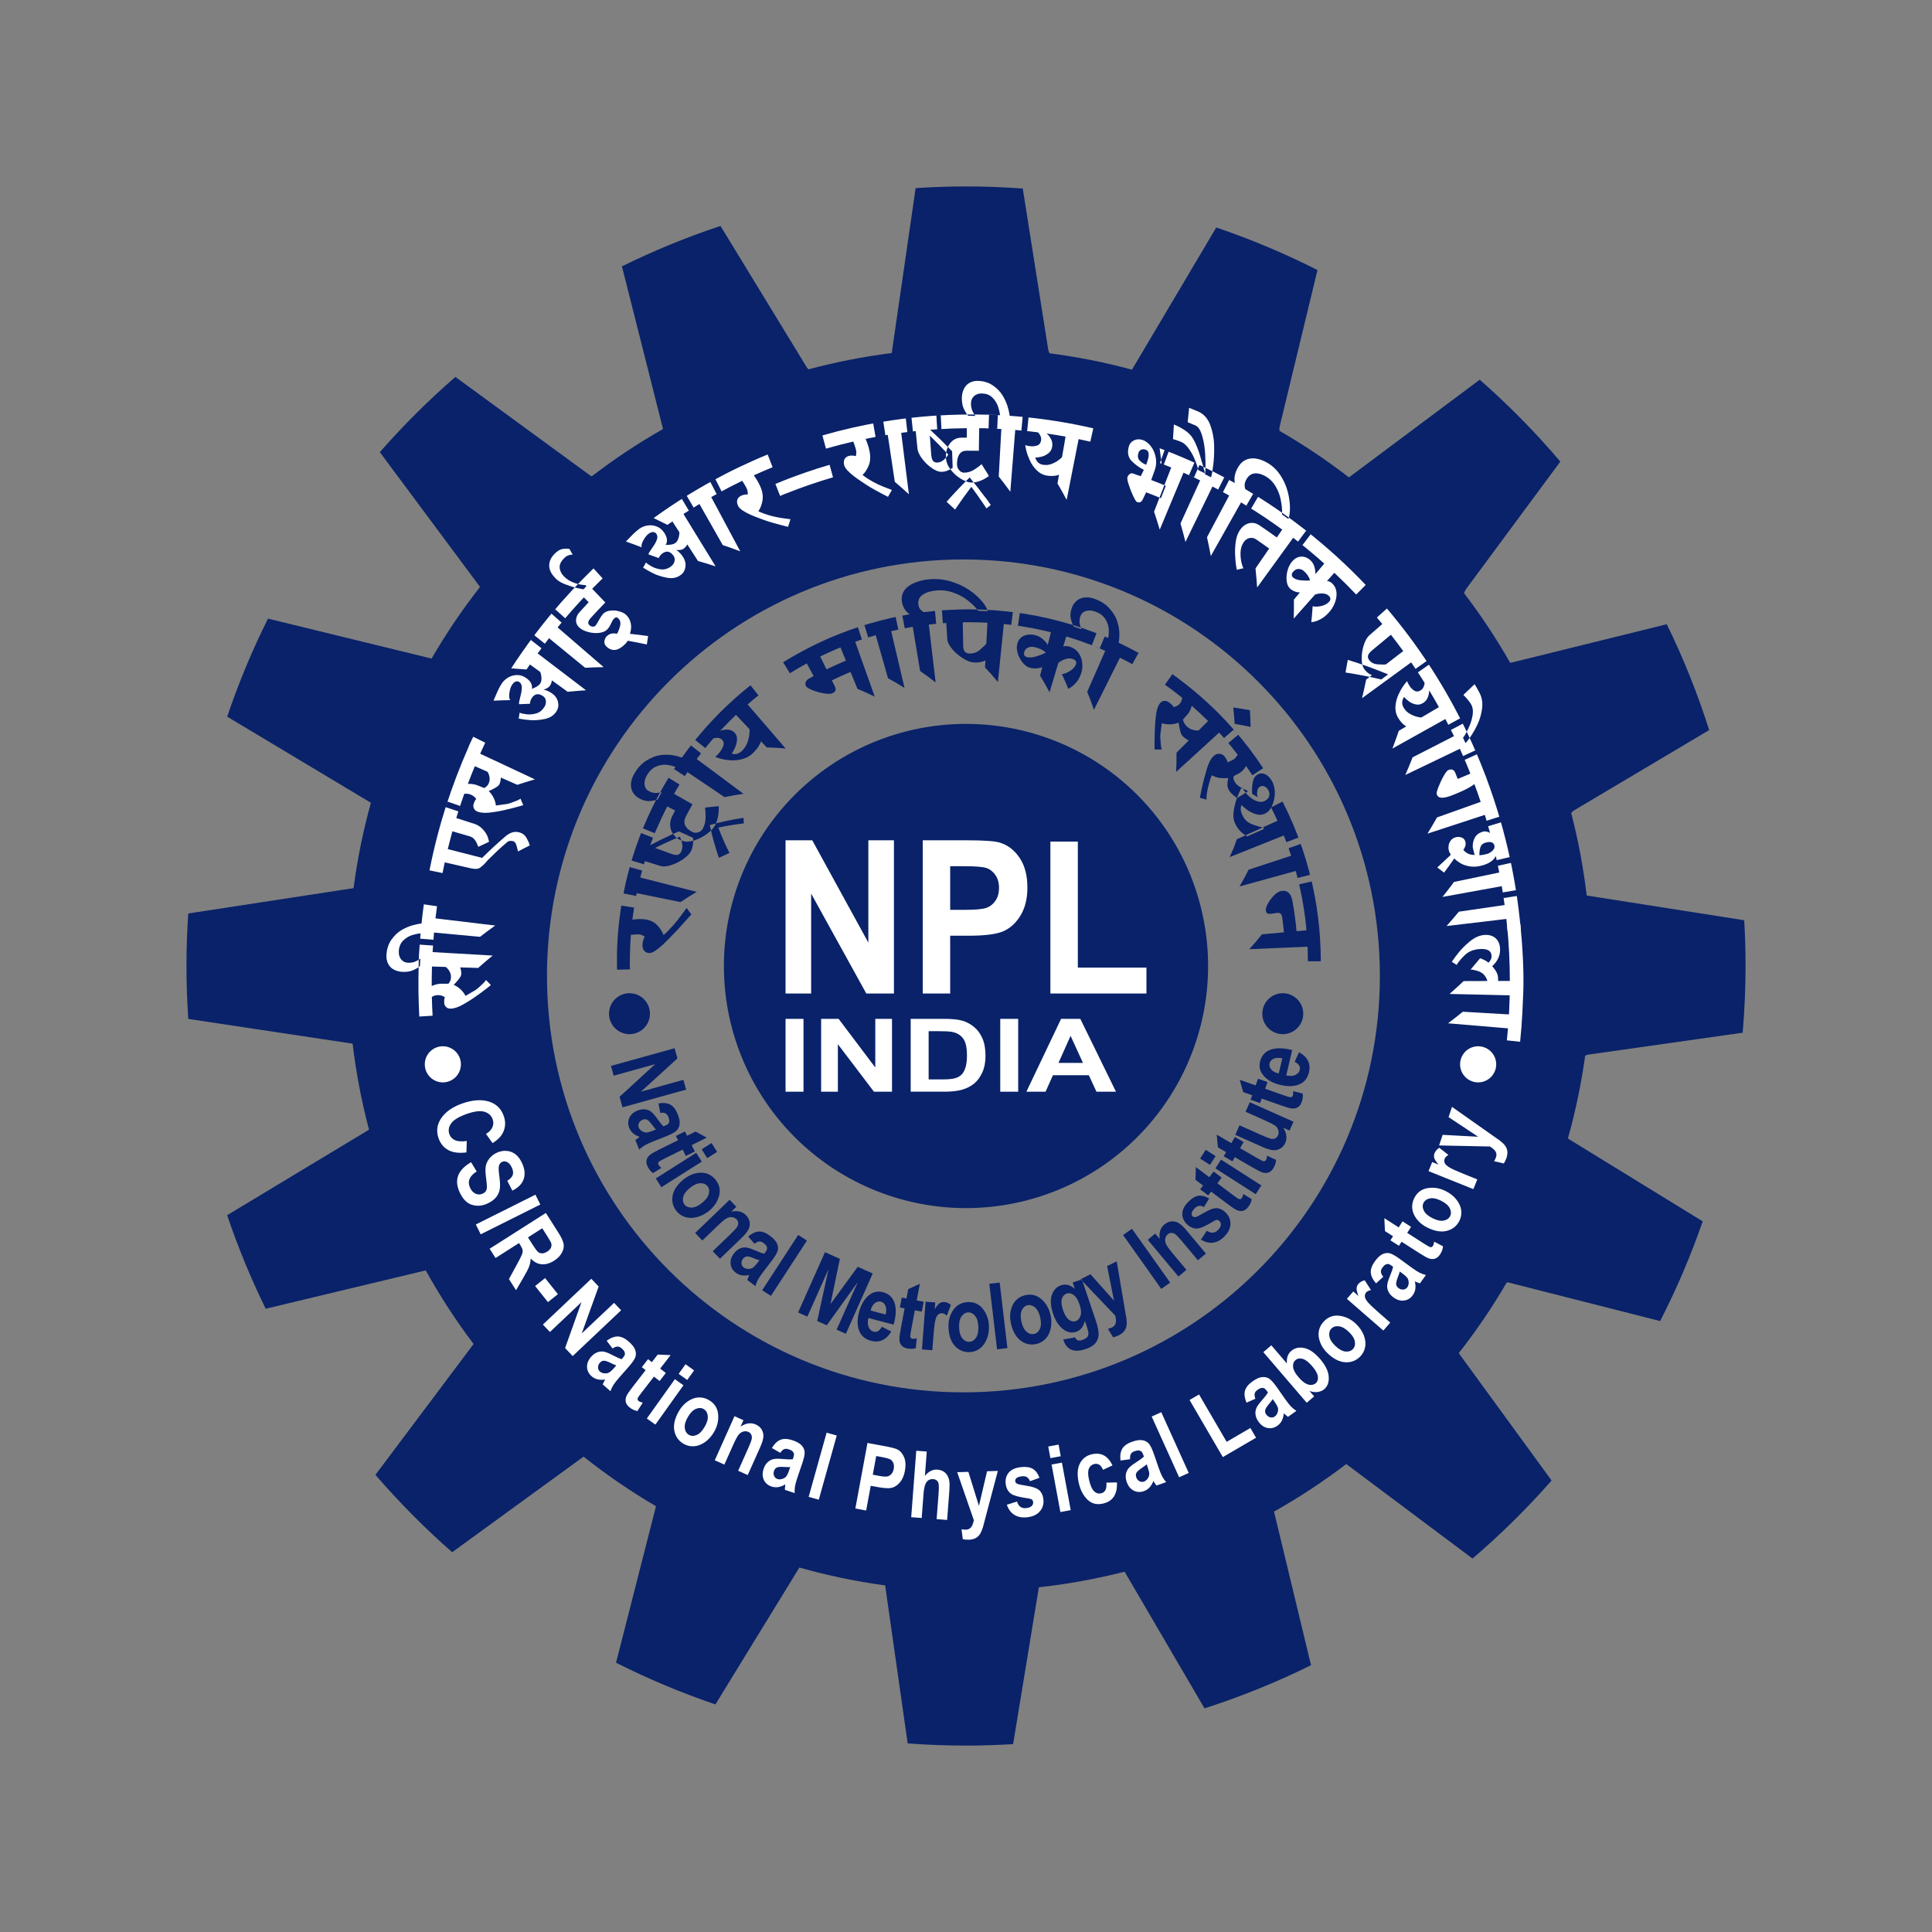 <?xml version="1.0" encoding="UTF-8" standalone="no"?>
<svg
   xmlns:dc="http://purl.org/dc/elements/1.1/"
   xmlns:cc="http://creativecommons.org/ns#"
   xmlns:rdf="http://www.w3.org/1999/02/22-rdf-syntax-ns#"
   xmlns:svg="http://www.w3.org/2000/svg"
   xmlns="http://www.w3.org/2000/svg"
   viewBox="0 0 216 216"
   id="svg31"
   height="216"
   width="216"
   version="1.1">
  <rect x="0" y="0" width="216" height="216" fill="#808080" stroke="none"/>
  <defs
     id="defs35" />
  <path
     id="path2"
     style="fill:#092269;fill-rule:evenodd"
     d="m 108,20.845 c 2.135,0 4.25,0.081 6.346,0.232 l 2.864,18.118 0.126,0.304 c 3.144,0.403 6.221,1.021 9.219,1.83 l 9.424,-15.895 c 3.905,1.323 7.683,2.918 11.317,4.757 l -4.253,17.596 v 0.377 c 2.712,1.562 5.306,3.306 7.772,5.209 l 14.618,-10.922 c 3.224,2.827 6.236,5.888 9.012,9.156 l -10.605,14.341 -0.155,0.368 c 1.887,2.474 3.613,5.078 5.16,7.797 l 17.504,-4.323 c 1.856,3.798 3.444,7.75 4.74,11.833 l -15.186,9.026 -0.244,0.238 c 0.781,3.004 1.362,6.087 1.736,9.234 l 17.611,2.764 c 0.098,1.692 0.148,3.398 0.148,5.114 0,2.513 -0.112,4.999 -0.321,7.458 l -17.354,2.463 -0.255,0.101 c -0.438,3.162 -1.085,6.256 -1.932,9.267 l 15.073,9.261 c -1.332,3.845 -2.927,7.568 -4.761,11.147 l -16.983,-4.318 -0.162,-0.002 c -1.611,2.762 -3.405,5.404 -5.37,7.907 l 10.381,14.241 c -2.736,3.112 -5.691,6.028 -8.84,8.723 l -14.079,-10.538 -0.048,-0.021 c -2.555,1.949 -5.25,3.724 -8.066,5.31 l 4.136,17.173 c -3.819,1.889 -7.797,3.504 -11.908,4.825 l -8.936,-15.28 c -3.115,0.8 -6.316,1.384 -9.583,1.746 l -2.88,17.533 c -1.742,0.104 -3.497,0.163 -5.265,0.163 -2.195,0 -4.369,-0.083 -6.523,-0.243 l -2.518,-17.665 c -3.273,-0.445 -6.476,-1.114 -9.587,-1.998 l -9.39,15.303 c -3.83,-1.3 -7.539,-2.862 -11.11,-4.659 l 4.466,-17.497 c -2.834,-1.66 -5.539,-3.515 -8.098,-5.546 l -14.688,10.686 c -3.057,-2.681 -5.925,-5.572 -8.581,-8.651 l 10.975,-14.627 c -1.97,-2.606 -3.758,-5.356 -5.35,-8.229 l -17.893,4.286 c -1.652,-3.37 -3.096,-6.86 -4.309,-10.457 l 15.864,-9.563 c -0.831,-3.124 -1.447,-6.335 -1.837,-9.615 l -18.372,-2.767 c -0.131,-1.955 -0.204,-3.926 -0.204,-5.915 0,-1.975 0.072,-3.932 0.202,-5.874 l 18.478,-2.831 c 0.427,-3.258 1.08,-6.444 1.942,-9.544 L 25.4,80.122 c 1.274,-3.777 2.805,-7.436 4.563,-10.961 l 18.286,4.467 h 0.003 c 1.622,-2.799 3.432,-5.474 5.416,-8.008 L 42.465,50.55 c 2.623,-2.99 5.445,-5.801 8.45,-8.409 l 15.121,11.059 0.124,0.052 c 2.525,-1.937 5.186,-3.705 7.967,-5.287 L 69.534,29.778 c 3.543,-1.746 7.222,-3.258 11.017,-4.517 l 9.685,15.866 0.164,0.164 c 3.023,-0.809 6.127,-1.421 9.297,-1.819 l 2.672,-18.441 c 1.862,-0.119 3.738,-0.186 5.63,-0.186 z m -0.288,41.702 c 25.715,0 46.56,20.846 46.56,46.56 0,25.715 -20.846,46.56 -46.56,46.56 -25.715,0 -46.56,-20.846 -46.56,-46.56 0,-25.715 20.846,-46.56 46.56,-46.56 z" />
  <path
     id="path4"
     style="fill:#ffffff;fill-rule:evenodd"
     d="m 48.458,105.059 c -0.035,0.462 -0.067,0.924 -0.092,1.387 2.239,0.128 4.478,0.257 6.717,0.385 -0.55,0.45 -1.091,0.913 -1.623,1.387 -0.669,-0.021 -1.338,-0.042 -2.008,-0.062 0.004,0.012 0.034,0.1 0.033,0.105 0.064,0.215 0.091,0.395 0.089,0.619 -0.002,0.106 -0.038,0.209 -0.087,0.3 -0.066,0.122 -0.164,0.258 -0.252,0.363 -0.089,0.107 -0.183,0.212 -0.274,0.319 -0.08,0.081 -0.16,0.162 -0.239,0.244 0.274,0.121 0.49,0.259 0.717,0.458 0.261,0.229 0.442,0.465 0.607,0.774 0.349,-0.207 0.701,-0.41 1.054,-0.611 0.221,-0.121 0.523,-0.414 0.71,-0.587 0.086,-0.079 0.514,-0.466 0.515,-0.589 0.183,0.194 0.368,0.387 0.555,0.579 -0.043,0.038 -0.087,0.074 -0.131,0.11 -0.137,0.111 -0.278,0.218 -0.416,0.327 -0.19,0.149 -0.384,0.294 -0.579,0.437 -0.221,0.162 -0.444,0.318 -0.668,0.475 -0.225,0.159 -0.452,0.308 -0.686,0.452 -0.236,0.145 -0.478,0.292 -0.721,0.423 -0.354,0.191 -0.825,0.393 -1.229,0.412 -0.21,0.01 -0.427,-0.023 -0.582,-0.18 -0.135,-0.137 -0.201,-0.297 -0.208,-0.492 -0.005,-0.151 -0.009,-0.472 0.086,-0.599 -0.241,-0.164 -0.507,-0.245 -0.797,-0.238 -0.239,0.005 -0.463,0.07 -0.667,0.198 0.016,0.702 0.043,1.403 0.082,2.104 -0.495,0.03 -0.991,0.06 -1.487,0.09 -0.097,-1.864 -0.121,-3.657 -0.072,-5.523 -0.013,-0.992 0.092,-2.184 0.169,-3.183 0.495,0.04 0.99,0.079 1.484,0.119 z m 1.367,3.046 c -0.51,-0.016 -1.019,-0.032 -1.529,-0.047 -6e-4,0.021 3e-4,0.094 -0.003,0.109 -0.019,0.691 -0.028,1.377 -0.027,2.068 0.307,-0.129 0.677,-0.251 1.011,-0.251 0.284,-2e-4 0.568,-5e-4 0.852,-7e-4 0.194,-0.204 0.286,-0.452 0.29,-0.736 0.003,-0.203 -0.032,-0.396 -0.124,-0.577 -0.04,-0.079 -0.081,-0.148 -0.131,-0.221 -0.047,-0.069 -0.096,-0.13 -0.155,-0.188 -0.005,-0.005 -0.045,-0.045 -0.047,-0.046 -0.028,-0.014 -0.086,-0.095 -0.138,-0.111 z m -0.967,-6.788 c -0.062,0.452 -0.119,0.905 -0.171,1.358 2.227,0.267 4.454,0.534 6.681,0.801 -0.576,0.409 -1.143,0.83 -1.701,1.263 -1.714,-0.16 -3.428,-0.32 -5.142,-0.48 -0.044,0.484 -0.082,0.969 -0.114,1.455 -0.495,-0.034 -0.99,-0.069 -1.485,-0.103 0.028,-0.419 0.06,-0.837 0.096,-1.255 -0.31,0.022 -0.626,0.096 -0.924,0.184 -0.382,0.112 -0.709,0.322 -1,0.597 -0.338,0.319 -0.485,0.74 -0.511,1.204 -0.01,0.183 0.005,0.359 0.06,0.534 0.048,0.155 0.118,0.29 0.224,0.413 0.201,0.234 0.46,0.337 0.76,0.348 0.295,0.011 0.596,-0.028 0.865,-0.161 0.157,-0.078 0.369,-0.184 0.5,-0.304 -0.016,0.279 -0.031,0.558 -0.044,0.837 -0.047,0.045 -0.1,0.077 -0.144,0.117 -0.089,0.08 -0.398,0.237 -0.512,0.296 -0.364,0.188 -0.784,0.247 -1.188,0.239 -0.356,-0.007 -0.718,-0.074 -1.037,-0.239 -0.201,-0.108 -0.344,-0.214 -0.496,-0.389 -0.026,-0.015 -0.152,-0.223 -0.171,-0.262 -0.157,-0.301 -0.215,-0.635 -0.199,-0.975 0.029,-0.629 0.195,-1.222 0.556,-1.735 0.312,-0.444 0.691,-0.822 1.157,-1.092 0.201,-0.117 0.409,-0.22 0.622,-0.31 0.198,-0.084 0.401,-0.157 0.608,-0.213 0.32,-0.087 0.651,-0.16 0.98,-0.194 0.074,-0.716 0.159,-1.431 0.257,-2.143 0.491,0.07 0.983,0.141 1.474,0.211 z m 2.581,-11.213 c -0.148,0.45 -0.291,0.901 -0.428,1.354 0.676,0.216 1.351,0.433 2.026,0.649 0.502,0.161 0.864,0.469 1.179,0.893 0.142,0.191 0.262,0.411 0.337,0.639 0.031,0.095 0.058,0.194 0.083,0.291 0.017,0.064 0.03,0.124 0.03,0.191 -0.397,0.18 -0.792,0.365 -1.186,0.555 -0.052,-0.118 -0.103,-0.237 -0.154,-0.356 -0.05,-0.108 -0.1,-0.212 -0.164,-0.312 -0.169,-0.265 -0.357,-0.42 -0.656,-0.507 -0.642,-0.188 -1.283,-0.375 -1.925,-0.562 -0.183,0.66 -0.355,1.324 -0.517,1.991 1.281,0.327 2.562,0.654 3.842,0.982 0.818,-0.812 1.663,-1.595 2.534,-2.346 0.242,-0.215 0.523,-0.403 0.831,-0.502 0.3,-0.097 0.612,-0.066 0.907,0.033 0.326,0.109 0.562,0.331 0.722,0.64 0.124,0.24 0.26,0.516 0.334,0.778 -0.445,0.219 -0.886,0.446 -1.324,0.679 -0.033,-0.214 -0.102,-0.443 -0.163,-0.649 -0.052,-0.172 -0.15,-0.428 -0.336,-0.486 -0.234,-0.072 -0.503,-0.077 -0.704,0.089 -0.746,0.62 -1.513,1.365 -2.207,2.05 -0.062,0.074 -0.123,0.148 -0.184,0.222 -0.032,0.041 -0.073,0.082 -0.108,0.12 -0.046,0.049 -0.092,0.093 -0.14,0.138 -0.131,0.12 -0.264,0.236 -0.407,0.34 -0.267,0.194 -0.752,0.121 -1.047,0.054 -0.963,-0.22 -1.927,-0.441 -2.89,-0.661 -0.087,0.399 -0.17,0.798 -0.248,1.199 -0.486,-0.101 -0.973,-0.202 -1.459,-0.302 0.513,-2.604 1.186,-5.175 2.013,-7.692 0.47,0.163 0.94,0.326 1.41,0.489 z m 2.808,-7.071 c -0.175,0.375 -0.347,0.749 -0.515,1.127 -0.01,0.015 -0.038,0.086 -0.048,0.107 2.041,0.956 4.081,1.911 6.121,2.866 -0.659,0.19 -1.315,0.394 -1.967,0.61 -0.615,-0.27 -1.231,-0.539 -1.847,-0.809 -0.003,0.242 -0.045,0.479 -0.134,0.703 -0.038,0.096 -0.107,0.176 -0.184,0.241 -0.104,0.087 -0.242,0.173 -0.36,0.237 -0.12,0.064 -0.244,0.125 -0.365,0.188 -0.102,0.044 -0.205,0.088 -0.307,0.133 0.212,0.212 0.366,0.42 0.508,0.686 0.163,0.306 0.25,0.589 0.297,0.935 0.397,-0.059 0.795,-0.113 1.193,-0.164 0.247,-0.028 0.629,-0.182 0.864,-0.271 0.106,-0.04 0.64,-0.232 0.683,-0.344 0.103,0.246 0.209,0.491 0.316,0.736 -0.053,0.019 -0.106,0.035 -0.16,0.051 -0.166,0.05 -0.334,0.095 -0.5,0.142 -0.229,0.066 -0.46,0.125 -0.69,0.183 -0.262,0.065 -0.524,0.125 -0.787,0.185 -0.265,0.061 -0.528,0.113 -0.796,0.157 -0.27,0.044 -0.547,0.088 -0.819,0.117 -0.397,0.043 -0.905,0.051 -1.287,-0.081 -0.198,-0.069 -0.389,-0.181 -0.479,-0.384 -0.078,-0.175 -0.084,-0.347 -0.022,-0.529 0.048,-0.141 0.157,-0.436 0.289,-0.516 -0.168,-0.242 -0.387,-0.414 -0.659,-0.516 -0.224,-0.085 -0.455,-0.11 -0.69,-0.068 -0.23,0.649 -0.449,1.303 -0.657,1.96 -0.472,-0.158 -0.943,-0.316 -1.415,-0.473 0.751,-2.337 1.565,-4.477 2.552,-6.719 0.038,-0.168 0.428,-0.943 0.528,-1.154 0.447,0.221 0.894,0.443 1.34,0.665 z m 0.246,3.246 c -0.469,-0.205 -0.938,-0.411 -1.406,-0.616 -0.271,0.653 -0.53,1.31 -0.779,1.973 0.331,-0.003 0.717,0.025 1.028,0.149 0.265,0.106 0.529,0.212 0.794,0.318 0.25,-0.113 0.422,-0.303 0.524,-0.563 0.073,-0.185 0.106,-0.373 0.084,-0.573 -0.01,-0.087 -0.024,-0.166 -0.046,-0.25 -0.02,-0.081 -0.045,-0.154 -0.079,-0.23 -0.021,-0.044 -0.082,-0.18 -0.12,-0.209 z M 60.916,71.962 c -0.272,0.36 -0.539,0.724 -0.803,1.09 1.8,1.373 3.601,2.747 5.402,4.121 -0.683,0.043 -1.365,0.101 -2.046,0.172 -0.59,-0.428 -1.18,-0.855 -1.77,-1.282 -0.009,0.098 -0.032,0.204 -0.063,0.297 -0.035,0.103 -0.089,0.21 -0.149,0.3 -0.165,0.246 -0.449,0.367 -0.722,0.431 0.335,0.086 0.653,0.223 0.94,0.422 0.335,0.232 0.578,0.542 0.677,0.95 0.091,0.374 0.042,0.728 -0.161,1.054 -0.318,0.512 -0.8,0.77 -1.369,0.879 -0.566,0.109 -1.147,0.164 -1.721,0.104 -0.377,-0.039 -0.771,-0.081 -1.141,-0.161 0.033,-0.222 0.068,-0.443 0.104,-0.664 0.149,0.089 0.515,0.145 0.687,0.172 0.383,0.06 0.76,0.023 1.134,-0.076 0.422,-0.112 0.73,-0.38 0.961,-0.755 0.123,-0.199 0.173,-0.411 0.153,-0.646 -0.019,-0.234 -0.123,-0.413 -0.314,-0.541 -0.507,-0.341 -0.948,-0.297 -1.283,0.249 -0.113,0.185 -0.172,0.387 -0.184,0.604 -0.399,0.012 -0.798,0.028 -1.198,0.048 -0.06,-0.037 -0.007,-0.281 0.005,-0.334 0.058,-0.258 0.12,-0.517 0.183,-0.775 0.065,-0.268 0.113,-0.568 0.095,-0.845 -0.015,-0.222 -0.1,-0.409 -0.284,-0.532 -0.122,-0.082 -0.256,-0.086 -0.393,-0.045 -0.185,0.056 -0.33,0.24 -0.428,0.401 -0.118,0.191 -0.192,0.412 -0.239,0.631 -0.047,0.219 -0.076,0.452 -0.06,0.676 0.007,0.111 0.031,0.304 0.135,0.368 -0.63,0.011 -1.26,0.031 -1.89,0.06 0.054,-0.127 0.108,-0.254 0.162,-0.38 0.101,-0.235 0.202,-0.47 0.306,-0.704 0.118,-0.255 0.251,-0.503 0.396,-0.744 0.188,-0.312 0.441,-0.559 0.748,-0.745 0.311,-0.19 0.652,-0.288 1.014,-0.292 0.364,-0.004 0.699,0.107 1.001,0.315 0.42,0.288 0.772,0.693 0.665,1.249 0.105,-0.075 0.182,-0.102 0.298,-0.147 0.11,-0.043 0.284,-0.147 0.383,-0.217 0.086,-0.062 0.176,-0.142 0.235,-0.232 0.102,-0.155 0.153,-0.33 0.155,-0.517 0.003,-0.173 -0.013,-0.367 -0.056,-0.535 -0.017,-0.065 -0.035,-0.129 -0.056,-0.192 -0.008,-0.025 -0.017,-0.048 -0.028,-0.072 -0.383,-0.278 -0.767,-0.556 -1.151,-0.834 -0.128,0.187 -0.254,0.374 -0.38,0.562 -0.57,-0.051 -1.14,-0.094 -1.711,-0.13 0.819,-1.263 1.682,-2.495 2.586,-3.695 0.392,0.313 0.783,0.626 1.175,0.939 z m 2.274,-2.84 c -0.287,0.338 -0.571,0.678 -0.85,1.022 1.718,1.482 3.436,2.963 5.154,4.444 -0.692,0.009 -1.383,0.033 -2.074,0.07 -1.346,-1.103 -2.692,-2.205 -4.038,-3.308 -0.287,0.371 -0.57,0.745 -0.848,1.123 -0.395,-0.309 -0.79,-0.618 -1.185,-0.926 0.868,-1.177 1.776,-2.322 2.72,-3.433 0.373,0.336 0.747,0.672 1.12,1.008 z m 4.184,-4.456 c -0.032,0.031 -0.131,0.135 -0.158,0.153 -0.341,0.333 -0.677,0.667 -1.012,1.006 0.491,0.511 0.982,1.023 1.472,1.534 -0.549,0.559 -1.089,1.13 -1.616,1.711 -0.186,0.204 -0.446,0.558 -0.179,0.808 0.11,0.104 0.246,0.187 0.4,0.181 0.11,-0.004 0.223,-0.033 0.3,-0.118 0.121,-0.135 0.28,-0.44 0.371,-0.602 0.137,-0.243 0.305,-0.521 0.496,-0.723 0.211,-0.223 0.513,-0.317 0.806,-0.349 0.175,-0.019 0.347,-0.023 0.523,-0.008 0.182,0.016 0.335,0.055 0.509,0.108 0.283,0.086 0.555,0.199 0.764,0.422 0.206,0.22 0.366,0.477 0.439,0.776 0.056,0.231 0.091,0.486 0.061,0.724 -0.024,0.192 -0.063,0.388 -0.121,0.572 0.679,0.071 1.357,0.154 2.033,0.252 -0.052,0.313 -0.1,0.626 -0.146,0.94 -0.707,-0.153 -1.416,-0.292 -2.128,-0.417 -0.027,0.038 -0.054,0.076 -0.081,0.115 -0.037,0.048 -0.073,0.097 -0.109,0.145 -0.634,0.68 -1.399,1.128 -2.187,0.399 -0.164,-0.152 -0.26,-0.342 -0.24,-0.573 0.018,-0.212 0.097,-0.404 0.238,-0.56 0.314,-0.349 0.737,-0.401 1.17,-0.307 0.166,-0.266 0.273,-0.565 0.348,-0.87 0.075,-0.307 0.043,-0.596 -0.181,-0.828 -0.065,-0.067 -0.165,-0.153 -0.264,-0.137 -0.102,0.018 -0.215,0.124 -0.284,0.197 -0.078,0.081 -0.151,0.229 -0.202,0.331 -0.072,0.146 -0.145,0.291 -0.217,0.437 -0.076,0.133 -0.169,0.256 -0.272,0.367 -0.241,0.262 -0.583,0.363 -0.92,0.405 -0.413,0.051 -0.811,0.011 -1.213,-0.095 -0.353,-0.093 -0.722,-0.243 -0.998,-0.494 -0.16,-0.146 -0.297,-0.339 -0.348,-0.555 -0.046,-0.192 -0.028,-0.407 0.028,-0.595 0.063,-0.208 0.172,-0.393 0.315,-0.553 0.343,-0.384 0.692,-0.763 1.044,-1.138 -0.179,-0.179 -0.359,-0.358 -0.538,-0.537 -0.859,0.912 -1.69,1.851 -2.493,2.815 -0.376,-0.332 -0.753,-0.664 -1.13,-0.997 1.466,-1.746 2.917,-3.311 4.54,-4.902 0.019,-0.027 0.131,-0.127 0.162,-0.157 0.339,0.373 0.678,0.745 1.017,1.118 z m -3.712,-3.295 c 0.122,0.211 0.244,0.421 0.366,0.631 -0.083,0.009 -0.165,0.017 -0.248,0.026 -0.04,0.005 -0.084,0.019 -0.122,0.03 -0.072,0.019 -0.152,0.046 -0.22,0.077 -0.134,0.06 -0.28,0.182 -0.384,0.288 -0.278,0.282 -0.53,0.658 -0.48,1.08 0.043,0.375 0.229,0.69 0.488,0.949 0.283,0.283 0.6,0.497 0.967,0.644 0.161,0.065 0.321,0.123 0.487,0.17 0.15,0.043 0.312,0.08 0.466,0.102 0.058,0.008 0.423,0.059 0.47,0.039 0.035,0.047 0.07,0.094 0.104,0.141 -0.11,0.112 -0.219,0.225 -0.328,0.339 -0.055,-0.011 -0.11,-0.02 -0.166,-0.029 -0.164,-0.028 -0.335,-0.065 -0.497,-0.103 -0.451,-0.105 -0.904,-0.251 -1.337,-0.415 -0.373,-0.141 -0.767,-0.335 -1.058,-0.619 -0.385,-0.375 -0.747,-0.867 -0.768,-1.434 -0.019,-0.532 0.228,-0.985 0.585,-1.352 0.262,-0.269 0.6,-0.526 0.978,-0.569 0.203,-0.023 0.494,-0.046 0.693,0.007 z m 13.883,-4.625 c -0.38,0.236 -0.757,0.475 -1.132,0.72 1.197,1.95 2.394,3.901 3.591,5.852 -0.652,-0.213 -1.308,-0.413 -1.967,-0.599 -0.4,-0.618 -0.8,-1.236 -1.2,-1.854 -0.043,0.088 -0.101,0.179 -0.163,0.254 -0.069,0.084 -0.156,0.163 -0.243,0.224 -0.239,0.168 -0.546,0.174 -0.823,0.133 0.282,0.205 0.53,0.451 0.728,0.743 0.23,0.34 0.349,0.721 0.299,1.138 -0.046,0.382 -0.214,0.693 -0.517,0.922 -0.474,0.358 -1.012,0.417 -1.578,0.307 -0.564,-0.11 -1.122,-0.277 -1.635,-0.547 -0.336,-0.177 -0.688,-0.364 -1.004,-0.577 0.108,-0.193 0.216,-0.386 0.327,-0.578 0.108,0.139 0.428,0.328 0.579,0.417 0.335,0.199 0.698,0.306 1.08,0.353 0.43,0.053 0.811,-0.081 1.155,-0.344 0.183,-0.14 0.304,-0.318 0.367,-0.544 0.063,-0.225 0.029,-0.43 -0.104,-0.621 -0.351,-0.505 -0.777,-0.631 -1.28,-0.247 -0.17,0.13 -0.294,0.296 -0.381,0.494 -0.375,-0.139 -0.752,-0.273 -1.13,-0.404 -0.043,-0.058 0.09,-0.264 0.12,-0.309 0.144,-0.219 0.292,-0.436 0.44,-0.652 0.154,-0.226 0.303,-0.487 0.382,-0.751 0.064,-0.212 0.05,-0.418 -0.079,-0.602 -0.085,-0.121 -0.208,-0.176 -0.35,-0.189 -0.191,-0.017 -0.39,0.101 -0.537,0.213 -0.176,0.134 -0.321,0.312 -0.441,0.499 -0.12,0.186 -0.227,0.392 -0.29,0.606 -0.032,0.106 -0.077,0.294 -0.003,0.392 -0.589,-0.226 -1.181,-0.443 -1.777,-0.652 0.094,-0.098 0.188,-0.195 0.282,-0.292 0.175,-0.181 0.351,-0.36 0.528,-0.539 0.198,-0.193 0.408,-0.374 0.626,-0.544 0.284,-0.221 0.605,-0.355 0.955,-0.414 0.356,-0.06 0.707,-0.025 1.045,0.106 0.34,0.132 0.614,0.361 0.822,0.666 0.289,0.424 0.477,0.933 0.184,1.412 0.123,-0.031 0.204,-0.026 0.329,-0.026 0.118,6e-4 0.316,-0.03 0.432,-0.059 0.102,-0.025 0.213,-0.067 0.3,-0.129 0.15,-0.107 0.257,-0.25 0.325,-0.424 0.063,-0.161 0.116,-0.347 0.134,-0.52 0.007,-0.067 0.013,-0.133 0.015,-0.2 7e-4,-0.026 5e-4,-0.051 -5e-4,-0.077 -0.26,-0.402 -0.52,-0.804 -0.781,-1.206 -0.184,0.127 -0.368,0.254 -0.55,0.383 -0.513,-0.26 -1.029,-0.512 -1.547,-0.759 1.205,-0.874 2.441,-1.703 3.704,-2.486 0.256,0.438 0.511,0.875 0.766,1.313 z m 3.129,-1.812 c -0.388,0.209 -0.774,0.423 -1.157,0.641 1.081,2.021 2.163,4.043 3.244,6.064 -0.649,-0.247 -1.303,-0.481 -1.961,-0.703 -0.868,-1.529 -1.736,-3.058 -2.603,-4.588 -0.398,0.24 -0.793,0.485 -1.187,0.734 -0.26,-0.435 -0.52,-0.87 -0.78,-1.304 1.226,-0.778 2.479,-1.513 3.755,-2.201 0.23,0.452 0.459,0.905 0.689,1.358 z m 5.703,-2.697 c -0.706,0.289 -1.405,0.591 -2.1,0.907 0.149,0.204 0.289,0.416 0.417,0.635 0.118,0.203 0.225,0.412 0.318,0.63 0.118,0.277 0.212,0.575 0.248,0.877 0.031,0.259 0.022,0.524 -0.033,0.78 -0.082,0.379 -0.216,0.783 -0.446,1.096 0.218,0.101 0.44,0.19 0.666,0.271 0.238,0.085 0.472,0.155 0.715,0.225 0.384,0.11 0.78,0.186 1.174,0.249 0.155,0.025 0.311,0.044 0.468,0.066 0.191,0.026 0.38,0.055 0.571,0.077 -0.092,0.283 -0.182,0.567 -0.269,0.852 -0.202,-0.053 -0.404,-0.104 -0.607,-0.154 -0.151,-0.037 -0.3,-0.079 -0.45,-0.12 -0.192,-0.053 -0.384,-0.104 -0.575,-0.157 -0.188,-0.052 -0.38,-0.107 -0.566,-0.167 -0.166,-0.053 -0.326,-0.109 -0.489,-0.17 -0.674,-0.252 -2.556,-0.869 -2.9,-1.572 -0.1,-0.204 -0.152,-0.424 -0.097,-0.651 0.056,-0.233 0.23,-0.383 0.432,-0.485 0.23,-0.115 0.495,-0.151 0.747,-0.147 0.003,-0.216 -0.02,-0.453 -0.11,-0.651 -0.076,-0.168 -0.185,-0.348 -0.281,-0.505 -0.075,-0.124 -0.152,-0.247 -0.229,-0.37 -0.966,0.468 -1.92,0.963 -2.861,1.483 -0.234,-0.45 -0.469,-0.9 -0.703,-1.35 2.078,-1.149 4.219,-2.176 6.41,-3.073 0.183,0.475 0.365,0.95 0.548,1.424 z m 6.754,1.128 c -1.793,0.528 -3.478,1.107 -5.218,1.799 -0.102,0.018 -0.566,0.23 -0.696,0.285 -0.176,-0.449 -0.352,-0.898 -0.528,-1.346 0.145,-0.06 0.615,-0.228 0.713,-0.292 1.785,-0.709 3.508,-1.303 5.348,-1.844 0.127,0.466 0.254,0.932 0.381,1.398 z m 5.858,-4.708 c -0.741,0.123 -1.479,0.26 -2.215,0.411 0.102,0.234 0.193,0.471 0.271,0.714 0.072,0.225 0.132,0.453 0.176,0.686 0.056,0.297 0.086,0.609 0.059,0.911 -0.024,0.26 -0.086,0.516 -0.193,0.753 -0.157,0.35 -0.369,0.715 -0.656,0.967 0.19,0.148 0.385,0.285 0.586,0.415 0.211,0.136 0.423,0.258 0.642,0.381 0.348,0.194 0.714,0.358 1.081,0.508 0.145,0.059 0.292,0.113 0.438,0.17 0.178,0.069 0.355,0.14 0.536,0.204 -0.147,0.256 -0.293,0.512 -0.436,0.77 -0.184,-0.097 -0.369,-0.193 -0.554,-0.287 -0.138,-0.07 -0.273,-0.145 -0.409,-0.219 -0.174,-0.094 -0.349,-0.188 -0.522,-0.283 -0.171,-0.094 -0.344,-0.191 -0.511,-0.291 -0.149,-0.089 -0.292,-0.18 -0.436,-0.277 -0.603,-0.402 -2.281,-1.428 -2.468,-2.192 -0.054,-0.221 -0.06,-0.447 0.04,-0.656 0.102,-0.213 0.299,-0.321 0.515,-0.374 0.245,-0.06 0.507,-0.034 0.75,0.026 0.047,-0.211 0.074,-0.447 0.028,-0.66 -0.039,-0.181 -0.106,-0.38 -0.166,-0.555 -0.047,-0.138 -0.096,-0.275 -0.144,-0.413 -1.025,0.237 -2.044,0.501 -3.056,0.793 -0.133,-0.492 -0.266,-0.984 -0.399,-1.476 2.239,-0.646 4.513,-1.161 6.809,-1.541 0.078,0.505 0.156,1.009 0.234,1.514 z m 3.078,-0.426 c -0.437,0.049 -0.874,0.102 -1.31,0.161 0.287,2.29 0.574,4.58 0.86,6.869 -0.517,-0.475 -1.042,-0.94 -1.576,-1.394 -0.263,-1.751 -0.526,-3.502 -0.79,-5.253 -0.455,0.073 -0.909,0.152 -1.363,0.236 -0.087,-0.503 -0.174,-1.006 -0.261,-1.508 1.419,-0.263 2.847,-0.475 4.281,-0.635 0.053,0.508 0.105,1.016 0.158,1.524 z m 4.444,4.063 c -0.119,0.096 -0.303,0.186 -0.439,0.256 -0.235,0.123 -0.479,0.184 -0.742,0.2 -0.393,0.023 -0.791,-0.177 -1.111,-0.392 -0.427,-0.286 -0.797,-0.64 -1.11,-1.054 -0.259,-0.341 -0.497,-0.757 -0.541,-1.196 -0.063,-0.637 -0.125,-1.274 -0.188,-1.911 -0.312,0.033 -0.624,0.069 -0.936,0.107 -0.058,-0.507 -0.115,-1.015 -0.173,-1.522 1.298,-0.159 2.6,-0.275 3.905,-0.349 0.026,0.51 0.053,1.02 0.079,1.531 -0.419,0.024 -0.837,0.052 -1.255,0.085 0.837,0.778 1.653,1.58 2.447,2.404 0.021,0.614 0.042,1.228 0.063,1.842 z m -0.492,-1.475 c -0.671,-0.721 -1.359,-1.426 -2.063,-2.113 0.051,0.693 0.102,1.385 0.153,2.077 0.017,0.224 0.062,0.597 0.223,0.764 0.13,0.135 0.291,0.181 0.472,0.169 0.295,-0.02 0.546,-0.143 0.761,-0.349 0.157,-0.15 0.352,-0.351 0.453,-0.547 z m 5.47,-2.881 c -0.383,-0.018 -0.764,-0.033 -1.147,-0.044 -0.115,-0.028 -0.704,-0.016 -0.866,-0.019 -0.013,0.84 -0.026,1.679 -0.039,2.519 -0.461,-0.007 -0.921,-0.008 -1.382,-0.004 -0.341,0.003 -0.626,0.126 -0.814,0.429 -0.207,0.334 -0.253,0.752 -0.244,1.139 0.003,0.121 0.026,0.236 0.075,0.347 0.048,0.11 0.115,0.209 0.195,0.297 0.147,0.163 0.327,0.246 0.544,0.243 0.416,-0.006 0.795,-0.13 1.144,-0.362 0.262,-0.174 0.56,-0.373 0.789,-0.592 0.154,0.247 0.307,0.493 0.459,0.741 0.071,0.079 0.286,0.474 0.357,0.593 -0.121,0.077 -0.241,0.155 -0.362,0.233 -0.004,0.003 -0.016,0.011 -0.019,0.013 -0.217,0.137 -0.419,0.227 -0.658,0.314 -0.146,0.052 -0.291,0.092 -0.442,0.121 -0.154,0.03 -0.306,0.04 -0.462,0.04 -0.393,-10e-5 -0.811,-0.194 -1.146,-0.39 -0.449,-0.263 -0.845,-0.616 -1.17,-1.028 -0.309,-0.391 -0.521,-0.843 -0.544,-1.353 -0.018,-0.382 0.033,-0.759 0.176,-1.113 0.13,-0.322 0.326,-0.604 0.598,-0.814 0.266,-0.206 0.571,-0.307 0.902,-0.314 0.221,-0.004 0.442,-0.008 0.663,-0.009 -0.002,-0.351 -0.005,-0.702 -0.007,-1.053 -1.103,0.009 -2.207,0.05 -3.308,0.121 -0.03,-0.51 -0.061,-1.02 -0.091,-1.53 1.928,-0.118 3.766,-0.149 5.697,-0.101 0.157,-0.028 0.957,0.035 1.175,0.046 -0.024,0.51 -0.049,1.021 -0.073,1.531 z m -0.716,8.519 c -0.163,0.126 -0.324,0.252 -0.485,0.38 -0.035,-0.053 -0.182,-0.257 -0.198,-0.297 -0.486,-0.72 -0.979,-1.419 -1.492,-2.119 -0.631,0.832 -1.238,1.684 -1.82,2.553 -0.311,-0.296 -0.627,-0.587 -0.945,-0.875 0.825,-0.94 1.686,-1.846 2.58,-2.717 0.586,0.717 1.149,1.436 1.705,2.178 0.125,0.116 0.526,0.718 0.654,0.897 z m 4.066,-8.261 c -0.444,-0.047 -0.889,-0.088 -1.334,-0.125 -0.183,2.302 -0.366,4.604 -0.549,6.906 -0.42,-0.578 -0.852,-1.146 -1.295,-1.704 0.097,-1.77 0.193,-3.539 0.29,-5.309 -0.475,-0.027 -0.951,-0.048 -1.427,-0.063 0.016,-0.511 0.033,-1.021 0.049,-1.532 0.41,0.013 0.821,0.03 1.231,0.052 -0.032,-0.319 -0.116,-0.641 -0.212,-0.945 -0.123,-0.39 -0.34,-0.718 -0.619,-1.007 -0.166,-0.167 -0.307,-0.261 -0.522,-0.352 -0.113,-0.077 -0.53,-0.125 -0.672,-0.128 -0.178,-0.003 -0.349,0.019 -0.517,0.082 -0.149,0.056 -0.277,0.133 -0.393,0.246 -0.22,0.215 -0.311,0.486 -0.311,0.795 -3e-4,0.305 0.048,0.612 0.186,0.884 0.081,0.159 0.191,0.373 0.311,0.503 -0.27,-0.006 -0.54,-0.011 -0.811,-0.014 -0.159,-0.165 -0.319,-0.458 -0.429,-0.66 -0.2,-0.367 -0.273,-0.796 -0.279,-1.213 -0.005,-0.367 0.048,-0.742 0.202,-1.076 0.136,-0.297 0.339,-0.545 0.616,-0.712 0.286,-0.172 0.607,-0.245 0.936,-0.241 0.442,0.009 0.785,0.067 1.199,0.23 0.097,0.019 0.419,0.213 0.512,0.277 0.444,0.304 0.827,0.68 1.108,1.15 0.121,0.202 0.229,0.412 0.325,0.628 0.089,0.201 0.168,0.406 0.23,0.618 0.096,0.325 0.179,0.663 0.224,1.001 0.702,0.05 1.403,0.111 2.104,0.185 -0.052,0.508 -0.103,1.016 -0.154,1.525 z m 7.061,1.184 c -0.435,-0.101 -0.871,-0.196 -1.308,-0.287 -0.446,2.264 -0.892,4.528 -1.338,6.792 -0.329,-0.619 -0.671,-1.23 -1.025,-1.833 0.056,-0.325 0.112,-0.651 0.168,-0.976 -0.426,0.165 -0.89,0.169 -1.335,0.099 -0.221,-0.034 -0.432,-0.101 -0.631,-0.207 -0.196,-0.104 -0.381,-0.244 -0.539,-0.402 -0.308,-0.309 -0.571,-0.687 -0.754,-1.087 -0.163,-0.358 -0.306,-0.727 -0.396,-1.113 -0.031,-0.135 -0.121,-0.489 -0.107,-0.623 0.089,0.087 0.425,0.126 0.543,0.14 0.271,0.031 0.554,0.015 0.809,-0.087 0.253,-0.101 0.376,-0.312 0.41,-0.58 0.025,-0.198 -0.004,-0.364 -0.1,-0.537 -0.07,-0.126 -0.146,-0.256 -0.262,-0.343 -0.612,-0.077 -1.226,-0.145 -1.841,-0.203 0.046,-0.509 0.092,-1.018 0.139,-1.526 2.655,0.251 5.294,0.677 7.895,1.279 -0.11,0.498 -0.219,0.997 -0.329,1.496 z m -3.161,1.71 c 0.131,-0.76 0.262,-1.52 0.392,-2.28 -0.704,-0.127 -1.409,-0.241 -2.117,-0.343 0.209,0.177 0.367,0.388 0.495,0.632 0.136,0.26 0.174,0.531 0.13,0.823 -0.047,0.312 -0.185,0.572 -0.434,0.762 -0.228,0.174 -0.487,0.307 -0.764,0.375 -0.117,0.029 -0.242,0.054 -0.361,0.072 -0.108,0.016 -0.222,0.026 -0.331,0.027 0.134,0.465 0.424,0.741 0.894,0.809 0.336,0.049 0.663,0.011 0.979,-0.119 0.277,-0.113 0.554,-0.259 0.789,-0.45 0.045,-0.036 0.319,-0.255 0.328,-0.309 z m 11.381,0.842 c -0.082,-0.032 -0.163,-0.064 -0.245,-0.096 -0.069,-0.574 -0.145,-1.148 -0.227,-1.721 0.336,0.125 0.671,0.254 1.005,0.385 -0.178,0.477 -0.355,0.955 -0.533,1.432 z m -0.325,3.764 c -0.547,-0.227 -1.098,-0.445 -1.653,-0.654 -0.09,0.186 -0.179,0.373 -0.269,0.559 -0.037,0.075 -0.073,0.151 -0.11,0.226 -0.036,0.075 -0.08,0.156 -0.137,0.216 -0.048,0.049 -0.133,0.099 -0.198,0.118 -0.086,0.026 -0.218,-0.005 -0.3,-0.035 -0.149,-0.054 -0.363,-0.514 -0.428,-0.652 -0.193,-0.409 -0.356,-0.825 -0.495,-1.256 -0.06,-0.186 -0.217,-0.667 -0.157,-0.86 0.046,-0.147 0.126,-0.268 0.25,-0.357 0.112,-0.081 0.234,-0.109 0.366,-0.065 0.292,0.098 0.583,0.198 0.874,0.301 0.115,-0.237 0.231,-0.474 0.347,-0.711 -0.499,-0.235 -0.943,-0.569 -1.339,-0.959 -0.472,-0.466 -0.513,-1.063 -0.331,-1.682 0.091,-0.31 0.292,-0.526 0.578,-0.657 0.305,-0.14 0.625,-0.147 0.941,-0.041 0.391,0.13 0.703,0.393 0.952,0.725 0.282,0.376 0.452,0.8 0.533,1.268 0.08,0.462 0.052,0.914 -0.106,1.356 -0.135,0.377 -0.27,0.753 -0.405,1.13 0.546,0.207 1.09,0.422 1.63,0.646 -0.181,0.462 -0.362,0.923 -0.543,1.385 z m -1.646,-3.737 c 0.042,-0.123 0.083,-0.246 0.125,-0.369 0.129,-0.381 0.341,-1.132 -0.18,-1.312 -0.172,-0.059 -0.356,-0.081 -0.524,0.004 -0.142,0.072 -0.237,0.18 -0.286,0.336 -0.1,0.317 -0.105,0.652 0.15,0.892 0.102,0.096 0.221,0.195 0.339,0.269 0.116,0.073 0.248,0.134 0.377,0.18 z m 5.338,1.419 c -0.388,-0.181 -0.778,-0.358 -1.17,-0.531 -0.885,2.123 -1.771,4.247 -2.656,6.37 -0.199,-0.676 -0.41,-1.347 -0.635,-2.014 0.64,-1.647 1.28,-3.293 1.921,-4.939 -0.42,-0.172 -0.842,-0.34 -1.265,-0.502 0.174,-0.479 0.348,-0.958 0.522,-1.436 1.318,0.506 2.619,1.058 3.9,1.657 -0.205,0.465 -0.411,0.931 -0.617,1.396 z m 3.241,1.637 c -0.389,-0.211 -0.779,-0.419 -1.172,-0.621 -1.007,2.065 -2.013,4.131 -3.02,6.196 -0.172,-0.693 -0.356,-1.382 -0.555,-2.068 0.733,-1.605 1.466,-3.21 2.2,-4.815 -0.107,-0.052 -0.46,-0.2 -0.532,-0.254 -0.093,-0.068 -0.575,-0.267 -0.714,-0.33 0.201,-0.468 0.402,-0.935 0.603,-1.403 0.144,0.065 0.621,0.312 0.732,0.339 1.073,0.508 2.111,1.034 3.156,1.6 -0.232,0.452 -0.465,0.904 -0.697,1.356 z m -1.336,-1.657 c -0.223,-0.112 -0.447,-0.223 -0.671,-0.332 0.052,-0.112 0.056,-0.793 0.058,-0.93 0.004,-0.377 -0.007,-0.737 -0.031,-1.113 0.013,-0.102 -0.038,-0.558 -0.05,-0.688 -0.055,-0.596 -0.165,-1.187 -0.352,-1.754 -0.121,-0.367 -0.332,-0.821 -0.702,-0.979 -0.286,-0.122 -0.572,-0.241 -0.86,-0.359 0.057,-0.536 0.112,-1.073 0.163,-1.61 0.333,0.134 0.666,0.27 0.997,0.409 0.666,0.28 1.102,0.824 1.359,1.504 0.179,0.489 0.284,0.91 0.359,1.427 0.047,0.128 0.078,0.789 0.082,0.957 0.016,0.768 -0.019,1.543 -0.129,2.303 -0.033,0.23 -0.127,0.966 -0.221,1.165 z m -0.672,-0.448 c -0.139,-0.068 -0.591,-0.259 -0.684,-0.327 -0.012,-0.009 -0.073,-0.034 -0.091,-0.043 0.026,-0.058 -0.098,-0.445 -0.118,-0.508 -0.108,-0.342 -0.244,-0.669 -0.396,-0.992 -0.171,-0.363 -0.377,-0.695 -0.623,-1.009 -0.194,-0.248 -0.462,-0.513 -0.755,-0.629 -0.184,-0.072 -0.373,-0.139 -0.558,-0.207 -0.117,-0.035 -0.234,-0.069 -0.351,-0.104 0.036,-0.543 0.069,-1.087 0.098,-1.631 0.41,0.157 0.803,0.372 1.174,0.61 0.393,0.251 0.753,0.597 0.992,1.007 0.328,0.564 0.59,1.298 0.779,1.925 0.039,0.131 0.176,0.675 0.219,0.754 0.021,0.04 0.08,0.269 0.097,0.331 0.079,0.274 0.153,0.547 0.219,0.824 z m 9.319,5.11 c -0.24,-0.174 -0.48,-0.346 -0.722,-0.516 0.038,-0.057 0.018,-0.512 0.014,-0.587 -0.018,-0.408 -0.085,-0.809 -0.176,-1.206 -0.109,-0.475 -0.298,-0.922 -0.541,-1.34 -0.255,-0.438 -0.6,-0.8 -1.026,-1.064 -0.388,-0.24 -0.83,-0.411 -1.289,-0.382 -0.444,0.029 -0.748,0.303 -0.96,0.689 -0.107,0.195 -0.201,0.434 -0.186,0.663 0.008,0.117 0.024,0.296 0.074,0.404 0.479,0.282 0.956,0.571 1.428,0.867 -0.259,0.437 -0.517,0.873 -0.776,1.31 -0.374,-0.234 -0.75,-0.464 -1.129,-0.69 -1.126,1.999 -2.252,3.998 -3.378,5.997 -0.129,-0.702 -0.272,-1.401 -0.428,-2.096 0.826,-1.556 1.652,-3.113 2.478,-4.669 -0.407,-0.229 -0.817,-0.452 -1.229,-0.671 0.228,-0.454 0.456,-0.908 0.684,-1.363 0.394,0.209 0.787,0.423 1.177,0.641 -0.106,-0.572 0.021,-1.119 0.284,-1.627 0.201,-0.387 0.478,-0.727 0.864,-0.928 0.374,-0.195 0.78,-0.244 1.192,-0.185 0.483,0.069 0.943,0.261 1.362,0.514 0.593,0.359 1.074,0.843 1.447,1.438 0.36,0.574 0.635,1.195 0.796,1.86 0.074,0.307 0.131,0.613 0.17,0.927 0.036,0.285 0.055,0.562 0.05,0.85 -0.006,0.355 -0.034,0.837 -0.181,1.163 z m 1.581,2.921 c -0.344,-0.276 -0.691,-0.549 -1.04,-0.817 -1.343,1.852 -2.686,3.704 -4.029,5.556 -0.048,-0.71 -0.11,-1.419 -0.184,-2.127 0.51,-0.741 1.019,-1.482 1.529,-2.222 -0.478,-0.348 -0.961,-0.689 -1.448,-1.021 -0.235,-0.161 -0.492,-0.215 -0.77,-0.152 -0.298,0.068 -0.517,0.273 -0.678,0.532 -0.207,0.333 -0.298,0.709 -0.307,1.102 -0.009,0.384 0.026,0.773 0.118,1.145 0.028,0.113 0.127,0.52 0.224,0.588 -0.254,0.058 -0.508,0.117 -0.761,0.179 -0.008,-0.044 -0.015,-0.088 -0.023,-0.133 -0.022,-0.133 -0.047,-0.262 -0.066,-0.396 -0.026,-0.182 -0.047,-0.363 -0.06,-0.546 -0.015,-0.21 -0.029,-0.423 -0.039,-0.633 -0.022,-0.449 0.006,-0.925 0.064,-1.371 0.055,-0.425 0.17,-0.857 0.39,-1.225 0.168,-0.282 0.384,-0.539 0.661,-0.712 0.242,-0.15 0.513,-0.236 0.797,-0.23 0.284,0.006 0.553,0.103 0.79,0.261 0.663,0.443 1.317,0.899 1.962,1.369 0.202,-0.294 0.404,-0.587 0.606,-0.881 -1.301,-0.948 -2.64,-1.843 -4.01,-2.681 0.254,-0.44 0.508,-0.879 0.762,-1.318 2.233,1.366 4.382,2.878 6.43,4.524 -0.306,0.403 -0.612,0.806 -0.917,1.209 z m 6.003,5.524 c -0.791,-0.832 -1.606,-1.641 -2.441,-2.427 -0.274,0.309 -0.547,0.617 -0.821,0.926 0.233,0.005 0.434,0.12 0.601,0.28 0.272,0.261 0.421,0.592 0.459,0.972 0.04,0.417 -0.043,0.834 -0.196,1.219 -0.164,0.413 -0.402,0.785 -0.708,1.102 -0.138,0.143 -0.283,0.281 -0.438,0.405 -0.134,0.107 -0.267,0.196 -0.418,0.274 -0.198,0.102 -0.45,0.228 -0.667,0.275 -0.127,0.028 -0.258,0.05 -0.386,0.075 0.06,-0.6 0.112,-1.201 0.153,-1.802 0.061,0.058 0.327,0.057 0.406,0.057 0.249,9e-4 0.513,-0.047 0.751,-0.123 0.126,-0.041 0.248,-0.098 0.363,-0.165 0.111,-0.065 0.21,-0.139 0.299,-0.234 0.216,-0.23 0.215,-0.458 -0.011,-0.679 -0.157,-0.154 -0.354,-0.235 -0.568,-0.259 -0.216,-0.024 -0.436,-0.018 -0.65,0.026 -0.049,0.01 -0.302,0.06 -0.334,0.096 -0.791,0.892 -1.583,1.785 -2.374,2.678 0.02,-0.71 0.027,-1.42 0.02,-2.13 0.222,-0.264 0.445,-0.527 0.667,-0.791 -0.401,-0.017 -0.759,-0.145 -1.069,-0.411 -0.243,-0.209 -0.354,-0.501 -0.4,-0.817 -0.055,-0.379 -0.028,-0.757 0.062,-1.128 0.086,-0.359 0.231,-0.709 0.454,-1.001 0.188,-0.246 0.423,-0.469 0.715,-0.572 0.24,-0.086 0.485,-0.112 0.734,-0.048 0.231,0.059 0.439,0.166 0.623,0.322 0.237,0.201 0.408,0.452 0.498,0.757 0.08,0.273 0.128,0.558 0.117,0.845 0.331,-0.393 0.662,-0.785 0.993,-1.178 -0.952,-0.851 -1.931,-1.671 -2.933,-2.459 0.301,-0.406 0.603,-0.813 0.905,-1.219 2.358,1.854 4.586,3.882 6.661,6.065 -0.355,0.358 -0.71,0.716 -1.065,1.074 z m -5.155,-1.578 c -0.122,-0.426 -0.382,-0.775 -0.71,-1.056 -0.177,-0.152 -0.383,-0.232 -0.615,-0.219 -0.254,0.014 -0.45,0.161 -0.605,0.359 -0.074,0.094 -0.135,0.212 -0.113,0.337 0.017,0.099 0.059,0.186 0.135,0.251 0.26,0.22 0.619,0.301 0.947,0.326 0.303,0.023 0.66,0.044 0.961,0.002 z m 12.057,10.285 c -0.247,-0.377 -0.498,-0.75 -0.753,-1.121 -1.831,1.336 -3.663,2.673 -5.494,4.009 0.166,-0.69 0.32,-1.383 0.46,-2.079 0.216,-0.166 0.432,-0.333 0.648,-0.499 -0.345,-0.123 -0.62,-0.36 -0.842,-0.655 -0.237,-0.316 -0.297,-0.764 -0.303,-1.152 -0.009,-0.52 0.07,-1.035 0.225,-1.53 0.129,-0.41 0.33,-0.85 0.655,-1.134 0.475,-0.415 0.95,-0.829 1.425,-1.244 -0.2,-0.244 -0.403,-0.485 -0.606,-0.725 0.374,-0.337 0.748,-0.673 1.121,-1.01 1.69,1.991 3.261,4.089 4.698,6.281 -0.411,0.286 -0.823,0.573 -1.234,0.859 z m -3.573,-0.894 c 0.644,-0.495 1.288,-0.99 1.932,-1.486 -0.448,-0.618 -0.907,-1.227 -1.377,-1.828 -0.689,0.572 -1.379,1.145 -2.069,1.717 -0.169,0.141 -0.444,0.392 -0.489,0.623 -0.036,0.184 0.017,0.346 0.128,0.491 0.234,0.305 0.556,0.449 0.928,0.478 0.182,0.014 0.364,0.025 0.547,0.026 0.133,4e-4 0.269,-7e-4 0.401,-0.021 z m -0.523,1.688 c -1.322,-0.314 -2.656,-0.574 -3.999,-0.779 0.091,-0.471 0.175,-0.944 0.254,-1.417 1.527,0.47 3.032,1.015 4.51,1.628 -0.255,0.189 -0.51,0.379 -0.765,0.568 z m 7.79,5.643 c -0.204,-0.409 -0.411,-0.816 -0.624,-1.22 -1.974,1.101 -3.947,2.201 -5.92,3.302 0.25,-0.656 0.488,-1.318 0.714,-1.984 0.278,-0.165 0.556,-0.329 0.835,-0.493 -0.394,-0.228 -0.691,-0.589 -0.922,-0.983 -0.114,-0.195 -0.197,-0.402 -0.245,-0.625 -0.046,-0.219 -0.059,-0.453 -0.04,-0.677 0.037,-0.438 0.154,-0.883 0.338,-1.28 0.165,-0.356 0.351,-0.703 0.583,-1.018 0.082,-0.112 0.289,-0.406 0.399,-0.482 -0.01,0.124 0.172,0.409 0.236,0.509 0.147,0.23 0.337,0.439 0.574,0.572 0.236,0.133 0.471,0.091 0.692,-0.053 0.163,-0.107 0.269,-0.235 0.339,-0.421 0.05,-0.134 0.099,-0.276 0.091,-0.422 -0.327,-0.523 -0.661,-1.042 -1.004,-1.555 0.409,-0.29 0.819,-0.58 1.228,-0.869 1.494,2.24 2.848,4.578 4.051,6.997 -0.442,0.233 -0.883,0.467 -1.325,0.7 z m -3.295,-1.399 c 0.65,-0.385 1.301,-0.769 1.951,-1.153 -0.351,-0.632 -0.714,-1.257 -1.087,-1.876 5e-4,0.277 -0.058,0.535 -0.159,0.791 -0.108,0.273 -0.286,0.477 -0.531,0.628 -0.262,0.163 -0.544,0.222 -0.844,0.149 -0.273,-0.066 -0.537,-0.182 -0.763,-0.355 -0.096,-0.073 -0.194,-0.153 -0.282,-0.235 -0.08,-0.074 -0.16,-0.156 -0.229,-0.24 -0.261,0.398 -0.288,0.801 -0.041,1.213 0.177,0.294 0.413,0.524 0.709,0.688 0.261,0.145 0.546,0.268 0.837,0.33 0.055,0.012 0.393,0.087 0.439,0.06 z m 4.836,4.741 c -0.176,-0.414 -0.357,-0.827 -0.542,-1.237 -2.034,0.977 -4.068,1.954 -6.101,2.93 0.284,-0.652 0.556,-1.31 0.815,-1.973 1.542,-0.79 3.084,-1.581 4.626,-2.37 -0.205,-0.426 -0.416,-0.85 -0.631,-1.272 0.44,-0.238 0.879,-0.477 1.318,-0.715 0.672,1.316 1.298,2.657 1.878,4.018 -0.455,0.206 -0.909,0.412 -1.364,0.618 z m 0.082,-1.876 c -0.091,-0.199 -0.183,-0.398 -0.277,-0.597 0.063,-0.031 0.268,-0.388 0.306,-0.455 0.184,-0.32 0.34,-0.661 0.477,-1.005 0.152,-0.381 0.255,-0.771 0.307,-1.179 0.044,-0.349 0.019,-0.709 -0.146,-1.023 -0.126,-0.24 -0.292,-0.465 -0.47,-0.666 -0.073,-0.083 -0.149,-0.163 -0.223,-0.246 -0.065,-0.073 -0.137,-0.145 -0.207,-0.211 0.42,-0.397 0.837,-0.795 1.252,-1.197 0.081,0.132 0.162,0.263 0.242,0.395 0.102,0.186 0.204,0.372 0.304,0.558 0.288,0.535 0.368,1.129 0.296,1.733 -0.075,0.629 -0.251,1.249 -0.52,1.819 -0.234,0.495 -0.517,0.998 -0.833,1.443 -0.063,0.089 -0.42,0.586 -0.508,0.629 z m 2.542,9.298 c -0.121,-0.425 -0.246,-0.848 -0.375,-1.269 -2.138,0.7 -4.277,1.401 -6.415,2.101 0.366,-0.598 0.722,-1.203 1.066,-1.815 1.628,-0.579 3.255,-1.158 4.883,-1.738 -0.223,-0.665 -0.456,-1.326 -0.7,-1.983 -0.713,0.522 -1.673,0.928 -2.489,1.246 -0.341,0.133 -0.771,0.273 -1.138,0.275 -0.133,2e-4 -0.398,-0.056 -0.469,-0.186 -0.054,-0.064 -0.086,-0.125 -0.117,-0.202 -0.062,-0.162 0.121,-0.629 0.18,-0.781 0.167,-0.43 0.354,-0.836 0.579,-1.237 0.104,-0.187 0.337,-0.599 0.537,-0.689 0.146,-0.065 0.311,-0.098 0.464,-0.039 0.139,0.054 0.235,0.16 0.293,0.3 0.1,0.244 0.199,0.488 0.295,0.733 0.471,-0.198 0.943,-0.397 1.415,-0.595 -0.261,-0.66 -0.533,-1.317 -0.816,-1.968 0.453,-0.209 0.906,-0.419 1.359,-0.628 0.422,0.976 0.818,1.949 1.194,2.945 0.634,1.696 1.182,3.354 1.683,5.097 -0.476,0.144 -0.952,0.289 -1.429,0.433 z m 1.087,4.424 c -0.075,-0.362 -0.154,-0.724 -0.235,-1.085 -0.328,0.653 -1.065,0.947 -1.723,1.098 -0.459,0.105 -0.915,0.128 -1.375,0.02 -0.345,-0.081 -0.673,-0.192 -0.972,-0.39 -0.206,-0.136 -0.401,-0.284 -0.572,-0.465 -0.372,0.537 -0.753,1.067 -1.143,1.59 -0.252,-0.198 -0.505,-0.393 -0.76,-0.585 0.511,-0.463 1.015,-0.934 1.512,-1.412 -0.03,-0.056 -0.059,-0.113 -0.089,-0.169 -0.03,-0.059 -0.061,-0.117 -0.092,-0.176 -0.014,-0.055 -0.028,-0.11 -0.043,-0.166 -0.046,-0.176 -0.045,-0.363 -0.017,-0.542 0.032,-0.201 0.112,-0.384 0.232,-0.545 0.134,-0.18 0.317,-0.289 0.526,-0.351 0.228,-0.069 0.454,-0.065 0.679,0.012 0.228,0.078 0.371,0.239 0.435,0.478 0.088,0.33 -0.037,0.644 -0.229,0.907 0.067,0.098 0.178,0.189 0.271,0.261 0.108,0.084 0.22,0.158 0.348,0.205 0.198,0.072 0.439,0.096 0.647,0.112 -0.016,-0.058 -0.032,-0.116 -0.048,-0.173 -0.019,-0.077 -0.037,-0.153 -0.056,-0.23 -0.014,-0.058 -0.029,-0.116 -0.043,-0.174 -0.009,-0.037 -0.018,-0.074 -0.028,-0.111 -0.007,-0.028 -0.018,-0.062 -0.022,-0.09 -0.063,-0.352 0.031,-0.823 0.197,-1.135 0.194,-0.362 0.507,-0.578 0.887,-0.69 0.295,-0.087 0.575,-0.02 0.834,0.139 -0.124,-0.458 -0.254,-0.914 -0.388,-1.369 0.475,-0.149 0.95,-0.299 1.425,-0.449 0.503,1.701 0.935,3.424 1.297,5.163 -0.485,0.108 -0.971,0.215 -1.456,0.323 z m -1.132,-1.35 c 0.109,-0.044 0.206,-0.095 0.304,-0.16 0.097,-0.064 0.177,-0.13 0.258,-0.214 0.146,-0.153 0.228,-0.333 0.174,-0.549 -0.042,-0.17 -0.159,-0.303 -0.323,-0.355 -0.192,-0.061 -0.462,-0.016 -0.651,0.036 -0.293,0.08 -0.514,0.251 -0.601,0.56 -0.078,0.277 -0.112,0.569 -0.095,0.858 0.078,-0.009 0.156,-0.018 0.234,-0.028 0.111,-0.018 0.223,-0.036 0.334,-0.054 0.122,-0.03 0.245,-0.061 0.367,-0.092 z m 1.773,4.959 c -0.066,-0.444 -0.136,-0.887 -0.211,-1.33 -2.209,0.402 -4.419,0.803 -6.628,1.204 0.439,-0.55 0.868,-1.109 1.286,-1.676 1.688,-0.352 3.375,-0.704 5.063,-1.056 -0.09,-0.462 -0.185,-0.922 -0.286,-1.382 0.484,-0.113 0.968,-0.226 1.453,-0.339 0.314,1.438 0.579,2.887 0.795,4.345 -0.491,0.078 -0.981,0.156 -1.472,0.234 z m 0.436,3.688 c -0.04,-0.452 -0.085,-0.903 -0.135,-1.354 -2.229,0.265 -4.457,0.529 -6.686,0.794 0.469,-0.527 0.929,-1.062 1.379,-1.607 1.705,-0.248 3.41,-0.495 5.115,-0.743 -0.064,-0.471 -0.133,-0.941 -0.207,-1.409 0.49,-0.083 0.98,-0.166 1.469,-0.249 0.233,1.468 0.414,2.945 0.546,4.426 -0.494,0.048 -0.989,0.095 -1.482,0.142 z" />
  <path
     id="path6"
     style="fill:#ffffff;fill-rule:evenodd"
     d="m 170.226,112.712 h 0.002 l 0.008,-0.231 z m 0.062,-1.396 0.013,-0.299 3e-4,-0.011 c 0.095,-2.448 -0.096,-5.369 -0.329,-7.718 -0.493,0.052 -0.988,0.105 -1.481,0.158 0.205,2.067 0.308,4.144 0.312,6.223 -0.436,0.002 -0.872,0.003 -1.307,0.005 -2e-4,-0.213 -0.006,-0.493 -0.067,-0.699 -0.105,-0.352 -0.367,-0.691 -0.605,-0.959 0.139,-0.108 0.275,-0.266 0.385,-0.404 0.16,-0.201 0.285,-0.444 0.376,-0.686 0.109,-0.29 0.141,-0.601 0.123,-0.91 -0.018,-0.301 -0.099,-0.59 -0.261,-0.842 -0.156,-0.243 -0.365,-0.416 -0.627,-0.525 -0.287,-0.119 -0.588,-0.145 -0.894,-0.117 -0.626,0.058 -1.172,0.357 -1.651,0.764 -0.249,0.211 -0.491,0.426 -0.719,0.662 -0.197,0.204 -0.388,0.417 -0.562,0.642 -0.228,0.295 -0.48,0.616 -0.68,0.931 0.182,0.116 0.363,0.232 0.543,0.349 0.205,-0.37 0.57,-0.755 0.863,-1.053 0.466,-0.474 1.068,-0.679 1.711,-0.722 0.551,-0.036 1.289,0.025 1.324,0.75 0.015,0.316 -0.12,0.573 -0.346,0.778 -0.066,-0.071 -0.224,-0.172 -0.306,-0.222 -0.063,-0.039 -0.131,-0.072 -0.198,-0.103 -0.065,-0.03 -0.13,-0.058 -0.195,-0.086 -0.044,-0.019 -0.097,-0.044 -0.141,-0.058 -0.03,-0.01 -0.066,-0.017 -0.096,-0.025 -0.347,0.425 -0.7,0.845 -1.059,1.26 0.213,-0.006 0.513,0.074 0.717,0.133 0.147,0.042 0.29,0.098 0.425,0.172 0.109,0.06 0.229,0.136 0.316,0.227 0.197,0.205 0.344,0.469 0.422,0.746 -0.885,0.003 -1.77,0.006 -2.656,0.009 -0.517,0.489 -1.043,0.97 -1.577,1.44 2.242,0.051 4.484,0.102 6.727,0.152 -0.002,0.077 -0.02,0.344 -0.011,0.4 l -0.053,1.335 -0.001,0.022 -0.02,0.378 c -1.719,-0.1 -3.437,-0.2 -5.156,-0.3 -0.544,0.442 -1.096,0.874 -1.657,1.294 2.235,0.188 4.47,0.376 6.705,0.564 -0.036,0.448 -0.077,0.896 -0.123,1.343 0.494,0.053 0.987,0.105 1.481,0.158 0.11,-1.072 0.193,-2.147 0.249,-3.223 l 0.001,-0.029 c 0.018,-0.343 0.033,-0.686 0.046,-1.029 z" />
  <g
     id="Layer1000">
    <path
       id="path8"
       style="fill:#092269;fill-rule:evenodd"
       d="m 71.122,100.165 c -0.172,0.881 -0.313,1.768 -0.421,2.659 0.24,-0.038 0.482,-0.063 0.724,-0.07 0.223,-0.007 0.447,0.002 0.668,0.031 0.285,0.036 0.571,0.109 0.829,0.239 0.23,0.117 0.435,0.275 0.607,0.466 0.274,0.305 0.524,0.662 0.658,1.052 0.191,-0.167 0.374,-0.342 0.552,-0.523 0.188,-0.191 0.365,-0.387 0.544,-0.587 0.288,-0.321 0.553,-0.662 0.812,-1.007 0.102,-0.136 0.201,-0.275 0.302,-0.412 0.123,-0.167 0.248,-0.331 0.369,-0.499 0.172,0.243 0.347,0.484 0.526,0.722 -0.15,0.162 -0.298,0.327 -0.444,0.492 -0.109,0.124 -0.22,0.245 -0.331,0.367 -0.142,0.157 -0.282,0.315 -0.422,0.473 -0.139,0.156 -0.28,0.313 -0.422,0.465 -0.126,0.134 -0.252,0.264 -0.383,0.394 -0.477,0.475 -1.968,2.145 -2.681,2.127 -0.228,-0.006 -0.428,-0.078 -0.582,-0.252 -0.172,-0.195 -0.206,-0.471 -0.194,-0.722 0.015,-0.299 0.112,-0.594 0.242,-0.862 -0.168,-0.118 -0.373,-0.23 -0.582,-0.247 -0.17,-0.014 -0.377,-5e-4 -0.548,0.012 -0.138,0.01 -0.276,0.022 -0.413,0.034 -0.074,0.994 -0.11,1.955 -0.113,2.951 -0.025,0.121 0.007,0.743 0.011,0.911 -0.48,0.012 -0.961,0.023 -1.441,0.035 -0.007,-0.316 -0.007,-0.63 -0.011,-0.946 -0.03,-2.474 0.256,-5.153 0.73,-7.58 0.472,0.092 0.943,0.184 1.415,0.276 z m 0.871,-3.539 c -0.147,0.491 -0.283,0.986 -0.409,1.483 2.105,0.535 4.21,1.069 6.315,1.604 -0.619,0.357 -1.224,0.738 -1.815,1.141 -1.633,-0.333 -3.267,-0.666 -4.9,-1 -0.11,0.537 -0.207,1.077 -0.294,1.618 -0.474,-0.075 -0.949,-0.151 -1.423,-0.226 0.27,-1.7 0.653,-3.382 1.144,-5.032 0.461,0.137 0.921,0.274 1.381,0.412 z m 5.492,-2.963 c 0.023,0.165 0.008,0.384 0.002,0.551 -0.002,0.043 -0.008,0.19 -0.019,0.223 -0.029,0.217 -0.079,0.39 -0.158,0.594 -0.157,0.391 -0.501,0.707 -0.834,0.951 -0.426,0.311 -0.889,0.554 -1.389,0.722 -0.389,0.131 -0.858,0.229 -1.262,0.105 -0.576,-0.178 -1.151,-0.356 -1.727,-0.533 -0.108,0.349 -0.21,0.699 -0.307,1.05 -0.463,-0.128 -0.926,-0.257 -1.389,-0.385 0.408,-1.47 0.901,-2.916 1.477,-4.329 0.445,0.181 0.89,0.363 1.334,0.544 -0.181,0.444 -0.353,0.891 -0.518,1.341 0.749,-0.404 1.49,-0.771 2.265,-1.121 0.105,-0.079 0.773,-0.351 0.941,-0.423 0.527,0.236 1.055,0.473 1.582,0.71 z m -1.486,-0.114 c -0.06,0.025 -0.27,0.124 -0.314,0.134 -0.84,0.347 -1.635,0.712 -2.446,1.123 0.614,0.222 1.229,0.444 1.843,0.665 0.206,0.074 0.54,0.171 0.753,0.076 0.179,-0.08 0.288,-0.231 0.357,-0.41 0.114,-0.296 0.131,-0.596 0.054,-0.903 -0.017,-0.069 -0.075,-0.306 -0.103,-0.358 -0.039,-0.116 -0.078,-0.222 -0.143,-0.327 z m 0.565,-6.778 c -0.422,0.646 -0.824,1.305 -1.206,1.976 0.686,0.391 1.373,0.781 2.059,1.172 -0.257,0.452 -0.505,0.91 -0.742,1.373 -0.165,0.322 -0.229,0.671 -0.063,1.007 0.17,0.345 0.493,0.572 0.833,0.731 0.105,0.049 0.211,0.074 0.328,0.073 0.12,-0.002 0.235,-0.027 0.347,-0.068 0.218,-0.08 0.374,-0.227 0.477,-0.433 0.202,-0.404 0.299,-0.826 0.291,-1.277 -0.006,-0.33 -0.01,-0.704 -0.068,-1.029 0.511,-0.067 1.024,-0.122 1.538,-0.165 -0.003,0.149 -0.004,0.299 -0.005,0.448 5e-4,0.263 -0.038,0.531 -0.092,0.789 -0.034,0.162 -0.077,0.318 -0.131,0.474 -0.056,0.16 -0.125,0.31 -0.205,0.459 -0.2,0.374 -0.569,0.693 -0.906,0.942 -0.436,0.322 -0.922,0.57 -1.441,0.731 -0.197,0.061 -0.746,0.174 -0.939,0.114 -0.173,-0.022 -0.307,-0.056 -0.468,-0.121 -0.194,-0.084 -0.339,-0.165 -0.508,-0.292 -0.078,-0.039 -0.288,-0.273 -0.347,-0.349 -0.218,-0.283 -0.348,-0.608 -0.385,-0.964 -0.039,-0.372 0.038,-0.732 0.202,-1.067 0.112,-0.229 0.226,-0.457 0.343,-0.684 -0.293,-0.151 -0.587,-0.302 -0.881,-0.453 -0.433,0.848 -0.823,1.682 -1.197,2.558 -0.082,0.122 -0.314,0.764 -0.384,0.944 -0.447,-0.175 -0.895,-0.35 -1.342,-0.525 0.13,-0.329 0.262,-0.654 0.399,-0.98 0.967,-2.242 1.966,-4.118 3.287,-6.171 0.402,0.263 0.805,0.525 1.207,0.788 z m 6.55,4.668 c 0.016,0.205 0.035,0.41 0.056,0.615 -0.961,0.112 -1.916,0.271 -2.861,0.475 0.367,0.965 0.781,1.911 1.245,2.833 -0.306,0.135 -0.608,0.273 -0.909,0.418 -0.044,0.011 -0.212,0.099 -0.266,0.124 -0.023,-0.062 -0.076,-0.234 -0.102,-0.28 -0.379,-1.133 -0.672,-2.209 -0.925,-3.377 1.235,-0.35 2.492,-0.623 3.762,-0.81 z m -4.265,-7.804 c -0.325,0.402 -0.642,0.81 -0.951,1.225 1.742,1.297 3.485,2.593 5.227,3.89 -0.71,0.098 -1.416,0.221 -2.117,0.369 -1.383,-0.931 -2.766,-1.862 -4.149,-2.793 -0.306,0.454 -0.602,0.915 -0.887,1.382 -0.41,-0.251 -0.82,-0.501 -1.23,-0.752 0.25,-0.408 0.507,-0.812 0.772,-1.21 -0.282,-0.119 -0.598,-0.185 -0.899,-0.23 -0.408,-0.061 -0.812,0.016 -1.196,0.16 -0.487,0.182 -0.841,0.566 -1.097,1.008 -0.105,0.181 -0.186,0.371 -0.231,0.576 -0.038,0.173 -0.049,0.345 -0.02,0.52 0.051,0.306 0.211,0.532 0.485,0.677 0.261,0.139 0.541,0.219 0.838,0.197 0.182,-0.014 0.419,-0.033 0.591,-0.097 -0.157,0.275 -0.31,0.552 -0.46,0.831 -0.218,0.091 -0.55,0.132 -0.784,0.161 -0.405,0.049 -0.802,-0.051 -1.165,-0.231 -0.318,-0.157 -0.597,-0.379 -0.787,-0.682 -0.185,-0.295 -0.265,-0.623 -0.249,-0.97 0.018,-0.39 0.146,-0.763 0.336,-1.102 0.35,-0.625 0.814,-1.177 1.429,-1.554 0.493,-0.303 1.038,-0.532 1.617,-0.598 0.236,-0.027 0.475,-0.037 0.713,-0.031 0.216,0.005 0.432,0.024 0.645,0.063 0.32,0.059 0.649,0.138 0.952,0.256 0.478,-0.672 0.977,-1.33 1.496,-1.971 0.373,0.302 0.747,0.605 1.12,0.907 z m 5.952,-5.89 c -0.413,0.327 -0.819,0.663 -1.218,1.007 1.418,1.645 2.836,3.29 4.255,4.935 -0.703,-0.066 -1.408,-0.108 -2.114,-0.125 -0.213,-0.226 -0.427,-0.451 -0.64,-0.677 -0.07,0.197 -0.343,0.729 -0.49,0.856 -0.108,0.136 -0.218,0.261 -0.339,0.385 -0.173,0.179 -0.364,0.333 -0.579,0.458 -0.206,0.12 -0.438,0.217 -0.668,0.28 -0.43,0.117 -0.902,0.17 -1.347,0.136 -0.384,-0.029 -0.769,-0.08 -1.139,-0.191 -0.119,-0.035 -0.473,-0.135 -0.567,-0.21 0.127,-0.04 0.376,-0.341 0.46,-0.442 0.197,-0.236 0.371,-0.508 0.461,-0.804 0.081,-0.265 0.022,-0.495 -0.186,-0.681 -0.146,-0.131 -0.299,-0.183 -0.493,-0.181 -0.153,0.001 -0.305,0.009 -0.448,0.072 -0.471,0.54 -0.927,1.093 -1.367,1.659 -0.379,-0.295 -0.758,-0.59 -1.138,-0.884 1.04,-1.325 2.07,-2.491 3.256,-3.688 1.105,-1.095 2.189,-2.062 3.405,-3.033 0.298,0.377 0.597,0.753 0.895,1.13 z m -1.021,3.761 c -0.498,-0.527 -0.997,-1.054 -1.496,-1.581 -0.259,0.244 -0.512,0.492 -0.764,0.743 -0.341,0.344 -0.671,0.686 -1.001,1.04 0.273,-0.101 0.55,-0.143 0.841,-0.133 0.288,0.009 0.53,0.109 0.737,0.311 0.225,0.219 0.32,0.487 0.301,0.799 -0.019,0.308 -0.091,0.615 -0.219,0.897 -0.056,0.124 -0.117,0.251 -0.182,0.37 -0.059,0.108 -0.125,0.219 -0.196,0.32 0.491,0.122 0.89,-0.04 1.228,-0.402 0.258,-0.276 0.45,-0.59 0.567,-0.95 0.009,-0.026 0.04,-0.114 0.042,-0.135 0.081,-0.278 0.135,-0.526 0.153,-0.816 0.003,-0.054 0.026,-0.424 -0.01,-0.462 z M 97.068,71.265 c -0.488,0.152 -0.974,0.313 -1.455,0.485 0.728,2.046 1.456,4.093 2.184,6.138 -0.634,-0.315 -1.279,-0.607 -1.933,-0.877 -0.257,-0.628 -0.514,-1.255 -0.771,-1.883 -0.072,0.03 -0.313,0.142 -0.369,0.153 -0.582,0.247 -1.151,0.506 -1.72,0.783 0.119,0.244 0.239,0.488 0.358,0.732 0.157,0.321 0.029,0.542 -0.272,0.696 -0.25,0.127 -0.669,0.077 -0.935,0.033 -0.439,-0.071 -0.866,-0.188 -1.28,-0.349 -0.22,-0.086 -0.643,-0.259 -0.769,-0.472 -0.082,-0.138 -0.08,-0.287 -0.026,-0.434 0.059,-0.163 0.169,-0.289 0.32,-0.375 0.187,-0.106 0.375,-0.211 0.564,-0.314 -0.256,-0.469 -0.512,-0.939 -0.768,-1.409 -0.638,0.348 -1.266,0.714 -1.882,1.098 -0.254,-0.408 -0.508,-0.816 -0.762,-1.224 1.811,-1.114 3.5,-1.99 5.454,-2.83 1.213,-0.507 2.381,-0.934 3.635,-1.329 0.142,0.459 0.285,0.918 0.427,1.376 z m -2.493,2.599 c -0.203,-0.495 -0.405,-0.99 -0.608,-1.485 -0.079,0.032 -0.34,0.154 -0.4,0.167 -0.634,0.27 -1.247,0.55 -1.867,0.85 0.235,0.48 0.469,0.961 0.704,1.441 0.593,-0.287 1.181,-0.556 1.787,-0.814 0.051,-0.034 0.309,-0.129 0.383,-0.16 z m 6.579,-3.62 c -0.508,0.097 -1.014,0.205 -1.517,0.323 0.496,2.114 0.992,4.229 1.487,6.343 -0.602,-0.383 -1.217,-0.745 -1.843,-1.086 -0.457,-1.603 -0.914,-3.206 -1.371,-4.809 -0.519,0.148 -1.034,0.307 -1.546,0.477 -0.152,-0.456 -0.303,-0.912 -0.455,-1.368 1.627,-0.54 3.289,-0.973 4.973,-1.296 0.09,0.472 0.181,0.944 0.271,1.415 z m 9.272,-1.914 c -0.361,-0.019 -0.723,-0.033 -1.085,-0.043 0.002,-0.066 -0.326,-0.42 -0.374,-0.472 -0.207,-0.22 -0.412,-0.403 -0.647,-0.592 -0.033,-0.041 -0.287,-0.217 -0.346,-0.26 -0.449,-0.321 -0.953,-0.56 -1.474,-0.738 -0.574,-0.195 -1.18,-0.267 -1.784,-0.215 -0.539,0.046 -1.113,0.178 -1.564,0.488 -0.385,0.265 -0.54,0.632 -0.476,1.094 0.031,0.219 0.107,0.446 0.273,0.599 0.094,0.086 0.229,0.203 0.349,0.251 0.667,-0.085 1.336,-0.153 2.007,-0.204 0.036,0.479 0.073,0.958 0.109,1.437 -0.525,0.04 -1.049,0.091 -1.572,0.152 0.254,2.157 0.508,4.314 0.762,6.471 -0.564,-0.447 -1.143,-0.875 -1.736,-1.283 -0.274,-1.645 -0.548,-3.289 -0.822,-4.933 -0.54,0.09 -1.078,0.192 -1.614,0.305 -0.1,-0.47 -0.199,-0.94 -0.299,-1.41 0.519,-0.11 1.041,-0.209 1.564,-0.298 -0.472,-0.329 -0.747,-0.785 -0.852,-1.349 -0.079,-0.427 -0.034,-0.842 0.195,-1.218 0.245,-0.402 0.633,-0.688 1.053,-0.886 0.541,-0.256 1.144,-0.394 1.737,-0.455 0.843,-0.088 1.681,-0.007 2.492,0.24 0.754,0.238 1.334,0.493 1.997,0.926 0.019,0.008 0.09,0.061 0.112,0.077 0.282,0.198 0.548,0.409 0.804,0.641 0.224,0.204 0.428,0.413 0.617,0.65 0.213,0.268 0.512,0.679 0.573,1.023 z m 3.384,1.632 c -0.526,-0.076 -1.053,-0.141 -1.582,-0.196 -0.222,2.16 -0.443,4.321 -0.664,6.482 -0.457,-0.56 -0.936,-1.102 -1.435,-1.625 0.014,-0.261 0.028,-0.521 0.042,-0.782 -0.373,0.183 -0.789,0.24 -1.201,0.232 -0.139,-0.003 -0.541,-0.066 -0.649,-0.136 -0.22,-0.084 -0.408,-0.184 -0.61,-0.306 -0.461,-0.282 -0.877,-0.628 -1.23,-1.038 -0.268,-0.311 -0.542,-0.718 -0.57,-1.14 -0.04,-0.601 -0.079,-1.202 -0.119,-1.803 -0.376,0.025 -0.751,0.055 -1.126,0.091 -0.046,-0.478 -0.091,-0.957 -0.137,-1.435 1.281,-0.119 2.505,-0.176 3.791,-0.181 1.971,0.011 3.744,0.137 5.697,0.41 -0.069,0.475 -0.138,0.951 -0.207,1.426 z m -3.537,1.991 c 0.042,-0.777 0.084,-1.553 0.126,-2.33 -0.697,-0.036 -1.381,-0.055 -2.079,-0.056 -0.091,-0.018 -0.555,0.004 -0.681,0.006 0.015,0.857 0.03,1.714 0.045,2.571 0.004,0.223 0.034,0.569 0.207,0.733 0.089,0.084 0.307,0.194 0.428,0.182 0.021,-0.002 0.085,0.006 0.114,0.006 0.426,0.001 0.798,-0.136 1.123,-0.413 0.148,-0.126 0.294,-0.254 0.434,-0.39 0.099,-0.096 0.2,-0.197 0.282,-0.308 z m 12.675,0.54 c -1.221,-0.511 -2.47,-0.958 -3.738,-1.338 -0.113,0.376 -0.225,0.752 -0.338,1.129 0.245,-0.086 0.512,-0.054 0.755,0.024 0.395,0.127 0.725,0.362 0.964,0.703 0.243,0.347 0.373,0.747 0.41,1.167 0.037,0.424 -0.019,0.841 -0.173,1.238 -0.069,0.176 -0.148,0.351 -0.242,0.515 -0.082,0.144 -0.172,0.27 -0.284,0.392 -0.148,0.162 -0.338,0.365 -0.524,0.483 -0.111,0.07 -0.228,0.137 -0.341,0.206 -0.224,-0.558 -0.465,-1.11 -0.722,-1.653 0.087,0.028 0.345,-0.07 0.428,-0.101 0.24,-0.089 0.48,-0.227 0.682,-0.384 0.103,-0.08 0.198,-0.175 0.28,-0.277 0.078,-0.098 0.14,-0.198 0.183,-0.316 0.115,-0.319 -0.057,-0.503 -0.351,-0.604 -0.228,-0.078 -0.468,-0.082 -0.7,-0.022 -0.222,0.057 -0.441,0.144 -0.635,0.267 -0.041,0.026 -0.269,0.167 -0.283,0.211 -0.326,1.088 -0.651,2.176 -0.978,3.264 -0.329,-0.63 -0.682,-1.248 -1.056,-1.853 0.079,-0.318 0.158,-0.637 0.237,-0.955 -0.416,0.154 -0.836,0.186 -1.27,0.095 -0.341,-0.072 -0.612,-0.263 -0.843,-0.519 -0.257,-0.286 -0.45,-0.613 -0.578,-0.976 -0.118,-0.332 -0.181,-0.691 -0.128,-1.043 0.046,-0.303 0.154,-0.589 0.382,-0.801 0.205,-0.191 0.438,-0.313 0.714,-0.366 0.272,-0.052 0.546,-0.049 0.818,0.005 0.347,0.069 0.666,0.209 0.935,0.441 0.227,0.196 0.436,0.422 0.588,0.683 0.118,-0.475 0.236,-0.949 0.354,-1.423 -1.46,-0.363 -2.941,-0.638 -4.434,-0.824 0.059,-0.476 0.119,-0.953 0.178,-1.43 3.53,0.44 6.986,1.359 10.268,2.734 -0.185,0.443 -0.371,0.886 -0.557,1.329 z m -6.021,0.464 c -0.361,-0.327 -0.822,-0.516 -1.295,-0.614 -0.252,-0.052 -0.506,-0.038 -0.739,0.078 -0.234,0.116 -0.355,0.316 -0.4,0.569 -0.021,0.121 -0.009,0.243 0.079,0.335 0.076,0.079 0.167,0.132 0.275,0.153 0.371,0.071 0.768,-0.006 1.121,-0.127 0.309,-0.105 0.676,-0.232 0.959,-0.394 z m 9.668,1.299 c -0.456,-0.252 -0.918,-0.494 -1.384,-0.726 -0.969,1.944 -1.938,3.888 -2.907,5.831 -0.225,-0.683 -0.475,-1.359 -0.75,-2.023 0.671,-1.526 1.342,-3.052 2.014,-4.578 -0.101,-0.044 -0.426,-0.167 -0.494,-0.213 -0.129,-0.087 -0.813,-0.333 -1.004,-0.408 0.174,-0.448 0.349,-0.895 0.523,-1.343 0.35,0.137 0.696,0.278 1.043,0.423 0.038,0.008 0.214,0.092 0.263,0.113 0.064,-0.303 0.072,-0.581 0.065,-0.889 0.001,-0.006 -6e-4,-0.03 -8e-4,-0.038 -0.009,-0.409 -0.148,-0.79 -0.352,-1.141 -0.257,-0.442 -0.685,-0.719 -1.157,-0.89 -0.193,-0.07 -0.39,-0.115 -0.596,-0.121 -0.174,-0.006 -0.342,0.015 -0.507,0.075 -0.29,0.106 -0.48,0.306 -0.574,0.599 -0.09,0.28 -0.122,0.57 -0.051,0.858 0.043,0.175 0.102,0.405 0.192,0.562 -0.292,-0.104 -0.586,-0.204 -0.881,-0.301 -0.125,-0.198 -0.22,-0.516 -0.287,-0.741 -0.116,-0.39 -0.084,-0.799 0.028,-1.185 0.099,-0.34 0.266,-0.654 0.528,-0.896 0.253,-0.234 0.557,-0.372 0.898,-0.419 0.38,-0.053 0.762,0.005 1.122,0.129 0.664,0.23 1.274,0.584 1.741,1.116 0.228,0.263 0.399,0.498 0.568,0.803 0.08,0.091 0.254,0.544 0.295,0.677 0.07,0.229 0.124,0.462 0.161,0.698 0.034,0.214 0.055,0.431 0.056,0.647 2e-4,0.325 -0.018,0.664 -0.08,0.984 0.753,0.355 1.494,0.733 2.223,1.135 -0.232,0.421 -0.464,0.842 -0.696,1.262 z m 10.733,8.816 c -0.334,-0.396 -0.675,-0.786 -1.025,-1.168 -1.603,1.466 -3.206,2.931 -4.809,4.396 0.035,-0.688 0.048,-1.357 0.041,-2.045 0.003,-0.015 -0.001,-0.08 -0.002,-0.099 0.458,-0.459 0.915,-0.919 1.373,-1.378 -0.244,-0.12 -0.47,-0.272 -0.667,-0.46 -0.083,-0.079 -0.146,-0.182 -0.19,-0.287 -0.057,-0.137 -0.105,-0.308 -0.136,-0.453 -0.031,-0.144 -0.058,-0.29 -0.089,-0.435 -0.016,-0.118 -0.033,-0.236 -0.05,-0.354 -0.286,0.112 -0.539,0.164 -0.844,0.184 -0.368,0.024 -0.683,-0.019 -1.039,-0.115 -0.045,0.404 -0.097,0.806 -0.156,1.208 -0.04,0.248 0.008,0.684 0.029,0.937 0.01,0.128 0.048,0.709 0.144,0.796 -0.274,-0.008 -0.548,-0.013 -0.823,-0.013 -0.004,-0.058 -0.004,-0.115 -0.005,-0.173 -0.001,-0.178 0.001,-0.356 8e-4,-0.534 -8e-4,-0.244 0.004,-0.488 0.01,-0.732 0.006,-0.275 0.017,-0.55 0.026,-0.825 0.009,-0.276 0.025,-0.549 0.049,-0.825 0.024,-0.275 0.05,-0.558 0.088,-0.831 0.053,-0.383 0.17,-0.887 0.405,-1.203 0.13,-0.175 0.295,-0.301 0.521,-0.305 0.212,-0.003 0.396,0.069 0.562,0.198 0.132,0.102 0.417,0.333 0.468,0.498 0.284,-0.055 0.526,-0.184 0.711,-0.41 0.151,-0.184 0.233,-0.398 0.248,-0.635 -0.627,-0.508 -1.27,-0.996 -1.927,-1.463 0.278,-0.392 0.556,-0.783 0.835,-1.175 1.873,1.35 3.422,2.657 5.065,4.279 0.808,0.814 1.548,1.621 2.29,2.495 -0.367,0.309 -0.735,0.619 -1.103,0.928 z m -3.31,-1.412 c 0.348,-0.35 0.697,-0.7 1.045,-1.05 -0.589,-0.587 -1.198,-1.155 -1.825,-1.702 -0.084,0.311 -0.218,0.678 -0.434,0.922 -0.183,0.206 -0.365,0.412 -0.547,0.617 0.05,0.305 0.205,0.554 0.429,0.762 0.165,0.153 0.346,0.276 0.559,0.35 0.09,0.032 0.175,0.056 0.268,0.076 0.086,0.019 0.168,0.032 0.257,0.035 0.048,0.002 0.207,0.009 0.248,-0.013 z m 5.805,-0.388 c -0.593,-0.13 -1.189,-0.245 -1.788,-0.346 -0.037,-0.61 -0.088,-1.219 -0.154,-1.826 0.622,0.085 1.242,0.186 1.859,0.301 0.042,0.623 0.07,1.246 0.082,1.87 z m -1.523,7.952 c -0.111,-0.09 -0.223,-0.18 -0.335,-0.268 -0.192,-0.149 -0.387,-0.326 -0.52,-0.53 -0.147,-0.224 -0.22,-0.469 -0.217,-0.738 0.003,-0.236 0.03,-0.477 0.104,-0.703 -0.334,0.029 -0.614,0.023 -0.946,-0.006 -0.315,-0.028 -0.62,-0.164 -0.9,-0.303 -0.16,0.354 -0.262,0.73 -0.365,1.103 -0.085,0.309 -0.139,0.619 -0.188,0.936 -0.02,0.128 -0.092,0.573 -0.015,0.685 -0.254,-0.069 -0.508,-0.135 -0.763,-0.198 -0.022,-0.032 0.199,-1.019 0.214,-1.092 0.074,-0.355 0.161,-0.71 0.253,-1.061 0.092,-0.355 0.191,-0.712 0.298,-1.063 0.15,-0.493 0.401,-1.154 0.807,-1.494 0.184,-0.154 0.395,-0.242 0.638,-0.214 0.214,0.025 0.398,0.112 0.534,0.282 0.16,0.199 0.292,0.426 0.355,0.675 0.16,-0.076 0.642,-0.29 0.767,-0.4 0.116,-0.102 0.272,-0.331 0.355,-0.464 -0.488,-0.634 -0.997,-1.254 -1.524,-1.856 0.361,-0.317 0.723,-0.633 1.085,-0.95 1.193,1.363 2.292,2.807 3.286,4.321 -0.402,0.264 -0.803,0.528 -1.204,0.791 -0.232,-0.353 -0.469,-0.702 -0.713,-1.046 -0.149,0.313 -0.384,0.559 -0.666,0.756 -0.138,0.096 -0.291,0.17 -0.441,0.245 -0.065,0.033 -0.129,0.071 -0.194,0.105 -0.019,0.004 -0.036,0.01 -0.055,0.016 -0.042,0.067 -0.046,0.191 -0.045,0.268 8e-4,0.17 0.124,0.376 0.215,0.513 0.112,0.168 0.278,0.302 0.446,0.411 0.185,0.121 0.352,0.215 0.553,0.305 0.076,0.035 0.135,0.054 0.212,0.083 0.028,0.01 0.048,0.017 0.078,0.023 0.029,0.046 0.057,0.093 0.086,0.14 -0.397,0.242 -0.794,0.484 -1.191,0.727 z m 3.002,3.461 c -0.62,0.273 -1.24,0.547 -1.86,0.821 -0.185,-0.086 -0.447,-0.291 -0.605,-0.42 -0.131,-0.107 -0.268,-0.26 -0.372,-0.392 -0.127,-0.162 -0.238,-0.344 -0.332,-0.526 -0.254,-0.494 -0.283,-1.034 -0.193,-1.574 0.096,-0.581 0.255,-1.165 0.484,-1.708 0.049,-0.116 0.332,-0.808 0.426,-0.868 0.162,0.253 0.332,0.512 0.527,0.741 0.166,0.194 0.359,0.36 0.565,0.51 0.226,0.164 0.471,0.282 0.742,0.35 0.259,0.064 0.509,0.041 0.746,-0.087 0.215,-0.117 0.398,-0.285 0.469,-0.526 0.071,-0.241 0.01,-0.477 -0.112,-0.69 -0.1,-0.174 -0.244,-0.325 -0.434,-0.4 -0.173,-0.069 -0.345,-0.054 -0.505,0.043 -0.193,0.116 -0.266,0.332 -0.294,0.544 -0.027,0.208 -0.025,0.44 0.081,0.628 -0.207,-0.121 -0.414,-0.239 -0.623,-0.355 -0.031,-0.053 -0.029,-0.443 -0.029,-0.512 -8e-4,-0.316 0.037,-0.63 0.109,-0.937 0.066,-0.283 0.198,-0.537 0.448,-0.699 0.272,-0.176 0.553,-0.211 0.855,-0.09 0.348,0.139 0.6,0.427 0.788,0.742 0.238,0.399 0.34,0.867 0.344,1.329 0.005,0.492 -0.092,0.987 -0.291,1.438 -0.157,0.355 -0.395,0.71 -0.751,0.888 -0.344,0.172 -0.701,0.2 -1.069,0.09 -0.349,-0.104 -0.669,-0.254 -0.963,-0.471 -0.226,-0.168 -0.456,-0.348 -0.649,-0.554 -0.189,0.422 -0.047,0.876 0.158,1.263 0.115,0.216 0.265,0.409 0.454,0.564 0.195,0.16 0.424,0.28 0.661,0.363 0.364,0.128 0.796,0.279 1.179,0.331 0.015,0.055 0.031,0.11 0.047,0.164 z m 2.763,2.149 c -0.169,-0.479 -0.348,-0.954 -0.537,-1.425 -2.017,0.806 -4.033,1.612 -6.05,2.418 0.124,-0.274 0.243,-0.547 0.359,-0.825 0.096,-0.149 0.359,-0.948 0.436,-1.167 1.517,-0.692 3.034,-1.383 4.551,-2.075 -0.229,-0.501 -0.468,-0.998 -0.719,-1.489 0.428,-0.218 0.856,-0.436 1.284,-0.655 0.426,0.841 0.812,1.67 1.182,2.537 0.306,0.731 0.588,1.453 0.853,2.2 -0.453,0.16 -0.906,0.32 -1.359,0.48 z m 1.178,4.037 c -0.116,-0.501 -0.243,-0.999 -0.379,-1.495 -2.094,0.577 -4.188,1.154 -6.282,1.731 0.36,-0.613 0.699,-1.24 1.016,-1.876 1.585,-0.518 3.169,-1.037 4.753,-1.555 -0.167,-0.511 -0.345,-1.018 -0.534,-1.52 0.45,-0.169 0.9,-0.338 1.35,-0.506 0.599,1.598 1.094,3.234 1.48,4.896 -0.468,0.109 -0.936,0.217 -1.404,0.326 z m 0.98,8.599 c 0,-0.542 -0.011,-1.084 -0.034,-1.625 -2.17,0.092 -4.34,0.183 -6.51,0.275 0.487,-0.537 0.957,-1.09 1.407,-1.659 0.82,-0.074 1.639,-0.148 2.459,-0.223 -0.051,-0.565 -0.116,-1.128 -0.194,-1.69 -0.013,-0.093 -0.04,-0.183 -0.084,-0.266 -0.029,-0.054 -0.068,-0.119 -0.124,-0.15 -0.132,-0.073 -0.246,-0.089 -0.395,-0.066 -0.174,0.027 -0.348,0.054 -0.522,0.081 -0.148,0.023 -0.351,0.043 -0.494,-0.01 -0.138,-0.052 -0.187,-0.212 -0.209,-0.344 -0.039,-0.231 0.113,-0.55 0.22,-0.748 0.178,-0.332 0.409,-0.637 0.669,-0.909 0.199,-0.208 0.467,-0.44 0.756,-0.505 0.814,-0.182 1.185,0.344 1.321,1.079 0.209,1.125 0.365,2.26 0.468,3.399 0.37,-0.034 0.741,-0.067 1.111,-0.101 -0.179,-1.972 -0.511,-3.929 -0.996,-5.85 0.466,-0.118 0.931,-0.235 1.397,-0.353 0.798,3.159 1.196,6.405 1.196,9.663 -0.48,0 -0.961,0 -1.441,0 z" />
  </g>
  <path
     id="path11"
     style="fill:none"
     d="m 72.183,108.338 a 36.149,36.149 0 1 1 72.287,-0.869" />
  <path
     id="path13"
     style="fill:#092269;fill-rule:evenodd"
     d="m 108,80.934 a 27.066,27.066 0 0 1 27.066,27.066 27.066,27.066 0 1 1 -27.066,-27.066 z" />
  <path
     id="path15"
     style="fill:#ffffff;fill-rule:evenodd"
     d="M 87.826,111.075 V 93.947 h 2.986 l 6.271,11.439 V 93.947 h 2.861 v 17.128 h -3.09 l -6.167,-11.168 v 11.168 z m 15.338,0 V 93.947 h 4.953 c 1.846,0 3.056,0.084 3.623,0.247 0.906,0.263 1.651,0.829 2.24,1.695 0.59,0.861 0.884,1.977 0.884,3.341 0,1.236 -0.255,2.277 -0.763,3.114 -0.507,0.837 -1.144,1.423 -1.907,1.762 -0.762,0.339 -2.076,0.51 -3.939,0.51 h -2.024 v 6.459 z m 3.068,-14.234 v 4.88 h 1.712 c 1.144,0 1.929,-0.076 2.34,-0.223 0.412,-0.148 0.75,-0.415 1.014,-0.801 0.265,-0.391 0.394,-0.865 0.394,-1.427 0,-0.57 -0.134,-1.052 -0.407,-1.443 -0.273,-0.391 -0.611,-0.654 -1.01,-0.785 -0.399,-0.132 -1.244,-0.199 -2.539,-0.199 z m 11.203,14.234 V 94.09 h 3.068 v 14.09 h 7.671 v 2.895 z" />
  <path
     id="path17"
     style="fill:#ffffff;fill-rule:evenodd"
     d="m 87.826,122.053 v -8.146 h 2.006 v 8.146 z m 3.978,0 v -8.146 h 1.953 l 4.101,5.44 v -5.44 h 1.87 v 8.146 h -2.021 l -4.032,-5.311 v 5.311 z m 10.012,-8.146 h 3.676 c 0.929,0 1.632,0.07 2.105,0.209 0.474,0.138 0.907,0.374 1.306,0.703 0.399,0.328 0.711,0.757 0.938,1.282 0.227,0.527 0.34,1.181 0.34,1.962 0,0.704 -0.119,1.316 -0.357,1.835 -0.238,0.522 -0.539,0.933 -0.904,1.236 -0.366,0.305 -0.808,0.533 -1.323,0.686 -0.519,0.154 -1.185,0.231 -1.998,0.231 h -3.783 z m 2.007,1.377 v 5.393 h 1.513 c 0.648,0 1.119,-0.04 1.411,-0.121 0.292,-0.082 0.53,-0.205 0.714,-0.37 0.187,-0.165 0.34,-0.425 0.462,-0.781 0.122,-0.354 0.184,-0.823 0.184,-1.405 0,-0.603 -0.062,-1.079 -0.187,-1.428 -0.124,-0.347 -0.32,-0.622 -0.584,-0.821 -0.263,-0.199 -0.584,-0.332 -0.96,-0.395 -0.281,-0.047 -0.828,-0.072 -1.638,-0.072 z m 8.006,6.769 v -8.146 h 2.006 v 8.146 z m 12.939,0 h -2.182 l -0.853,-1.843 h -4.013 l -0.825,1.843 h -2.143 l 3.88,-8.146 h 2.148 z m -3.692,-3.22 -1.383,-3.024 -1.354,3.024 z" />
  <path
     id="path19"
     style="fill:#ffffff;fill-rule:evenodd"
     d="m 49.511,116.975 a 2.018,2.018 0 0 1 2.018,2.018 2.018,2.018 0 1 1 -2.018,-2.018 z" />
  <path
     id="path21"
     style="fill:#ffffff;fill-rule:evenodd"
     d="m 165.259,116.975 a 2.018,2.018 0 0 1 2.018,2.018 2.018,2.018 0 1 1 -2.018,-2.018 z" />
  <path
     id="path23"
     style="fill:#092269;fill-rule:evenodd"
     d="m 70.378,111.045 a 2.287,2.287 0 0 1 2.287,2.287 2.287,2.287 0 1 1 -2.287,-2.287 z" />
  <path
     id="path25"
     style="fill:#092269;fill-rule:evenodd"
     d="m 143.417,111.045 a 2.287,2.287 0 0 1 2.287,2.287 2.287,2.287 0 1 1 -2.287,-2.287 z" />
  <path
     id="path27"
     style="fill:#092269;fill-rule:evenodd"
     d="m 68.31,119.172 7.111,-1.978 0.317,1.141 -4.082,3.716 4.749,-1.321 0.304,1.092 -7.111,1.978 -0.329,-1.18 3.981,-3.646 -4.637,1.29 z m 5.504,5.242 -0.194,-1.056 c 0.554,-0.087 0.996,-0.039 1.328,0.144 0.331,0.181 0.6,0.526 0.806,1.036 0.184,0.454 0.26,0.826 0.229,1.116 -0.031,0.29 -0.136,0.531 -0.314,0.723 -0.179,0.191 -0.558,0.404 -1.137,0.638 l -1.536,0.61 c -0.43,0.174 -0.743,0.321 -0.94,0.439 -0.197,0.118 -0.395,0.271 -0.594,0.459 l -0.429,-1.061 0.485,-0.359 c -0.293,-0.095 -0.536,-0.226 -0.731,-0.392 -0.195,-0.166 -0.339,-0.367 -0.435,-0.604 -0.16,-0.396 -0.157,-0.774 0.007,-1.134 0.165,-0.361 0.468,-0.63 0.911,-0.809 0.282,-0.114 0.546,-0.162 0.798,-0.143 0.251,0.019 0.476,0.096 0.676,0.232 0.2,0.138 0.433,0.392 0.695,0.766 0.318,0.452 0.566,0.757 0.746,0.912 0.274,-0.111 0.446,-0.203 0.516,-0.277 0.069,-0.072 0.11,-0.172 0.124,-0.298 0.013,-0.126 -0.02,-0.283 -0.096,-0.472 -0.078,-0.193 -0.182,-0.327 -0.314,-0.401 -0.132,-0.074 -0.331,-0.098 -0.599,-0.069 z m -0.481,1.863 c -0.111,-0.115 -0.265,-0.302 -0.457,-0.562 -0.223,-0.299 -0.408,-0.478 -0.555,-0.539 -0.148,-0.06 -0.307,-0.055 -0.476,0.013 -0.19,0.076 -0.327,0.199 -0.412,0.365 -0.083,0.167 -0.09,0.337 -0.021,0.508 0.062,0.153 0.175,0.283 0.341,0.39 0.166,0.107 0.332,0.161 0.499,0.162 0.166,-5e-4 0.439,-0.078 0.818,-0.231 z m 4.349,2.462 -1.008,0.498 -0.351,-0.712 -1.936,0.957 c -0.42,0.208 -0.657,0.339 -0.713,0.393 -0.101,0.102 -0.118,0.218 -0.054,0.347 0.047,0.095 0.156,0.214 0.326,0.354 l -0.941,0.578 c -0.245,-0.178 -0.443,-0.42 -0.594,-0.725 -0.131,-0.265 -0.173,-0.508 -0.126,-0.731 0.05,-0.222 0.178,-0.42 0.39,-0.592 0.153,-0.128 0.499,-0.325 1.036,-0.591 l 2.095,-1.036 -0.238,-0.481 1.008,-0.498 0.237,0.481 0.952,-0.47 1.255,0.679 -1.691,0.836 z m 0.765,-0.241 1.105,-0.701 0.624,0.984 -1.105,0.701 z m -5.128,3.252 4.518,-2.865 0.624,0.984 -4.518,2.865 z m 3.139,0.083 c 0.409,-0.328 0.847,-0.545 1.313,-0.653 0.465,-0.107 0.887,-0.098 1.264,0.029 0.379,0.128 0.698,0.354 0.962,0.682 0.441,0.55 0.572,1.154 0.392,1.814 -0.179,0.661 -0.556,1.222 -1.133,1.685 -0.43,0.345 -0.884,0.576 -1.361,0.69 -0.477,0.114 -0.91,0.11 -1.298,-0.017 -0.388,-0.126 -0.708,-0.346 -0.962,-0.662 -0.408,-0.508 -0.553,-1.086 -0.434,-1.731 0.119,-0.647 0.538,-1.259 1.256,-1.835 z m 0.683,0.972 c -0.422,0.339 -0.674,0.678 -0.758,1.017 -0.082,0.34 -0.031,0.626 0.158,0.861 0.184,0.229 0.45,0.338 0.799,0.326 0.347,-0.012 0.734,-0.189 1.159,-0.53 0.414,-0.333 0.663,-0.669 0.748,-1.008 0.085,-0.342 0.034,-0.627 -0.152,-0.859 -0.184,-0.229 -0.45,-0.337 -0.8,-0.327 -0.349,0.01 -0.734,0.184 -1.153,0.521 z m 3.352,7.924 -0.808,-0.84 1.97,-1.895 c 0.393,-0.378 0.642,-0.648 0.742,-0.804 0.101,-0.157 0.144,-0.313 0.133,-0.466 -0.012,-0.153 -0.071,-0.285 -0.176,-0.393 -0.135,-0.14 -0.302,-0.222 -0.502,-0.249 -0.2,-0.027 -0.403,0.015 -0.606,0.123 -0.204,0.108 -0.527,0.374 -0.971,0.8 l -1.749,1.682 -0.808,-0.84 3.856,-3.709 0.751,0.78 -0.564,0.542 c 0.349,-0.071 0.662,-0.072 0.937,-0.005 0.276,0.068 0.514,0.207 0.716,0.417 0.234,0.244 0.37,0.511 0.404,0.801 0.035,0.291 -0.017,0.565 -0.156,0.82 -0.138,0.256 -0.396,0.567 -0.774,0.93 z m 3.862,-1.676 -0.71,-0.806 c 0.43,-0.36 0.833,-0.547 1.212,-0.561 0.377,-0.015 0.785,0.142 1.225,0.473 0.391,0.294 0.648,0.573 0.771,0.839 0.123,0.265 0.157,0.525 0.104,0.781 -0.054,0.255 -0.27,0.633 -0.646,1.133 l -1.003,1.314 c -0.279,0.371 -0.471,0.658 -0.579,0.861 -0.107,0.203 -0.199,0.435 -0.273,0.7 l -0.914,-0.688 0.231,-0.558 c -0.3,0.069 -0.576,0.083 -0.829,0.041 -0.253,-0.042 -0.48,-0.14 -0.684,-0.294 -0.34,-0.257 -0.534,-0.583 -0.578,-0.975 -0.044,-0.395 0.076,-0.781 0.364,-1.163 0.183,-0.243 0.385,-0.42 0.611,-0.534 0.225,-0.113 0.458,-0.163 0.699,-0.149 0.243,0.015 0.573,0.113 0.99,0.298 0.505,0.223 0.875,0.357 1.109,0.398 0.178,-0.236 0.278,-0.404 0.3,-0.504 0.022,-0.098 0.005,-0.204 -0.048,-0.32 -0.054,-0.114 -0.163,-0.232 -0.326,-0.355 -0.166,-0.125 -0.324,-0.186 -0.476,-0.182 -0.152,0.004 -0.334,0.086 -0.549,0.249 z m 0.547,1.844 c -0.154,-0.041 -0.383,-0.122 -0.681,-0.246 -0.345,-0.141 -0.596,-0.199 -0.753,-0.176 -0.159,0.025 -0.292,0.111 -0.402,0.257 -0.123,0.163 -0.178,0.339 -0.165,0.525 0.015,0.186 0.096,0.335 0.244,0.446 0.132,0.099 0.296,0.152 0.494,0.159 0.197,0.006 0.367,-0.034 0.511,-0.119 0.142,-0.086 0.337,-0.293 0.583,-0.62 z m 0.311,3.352 4.028,-6.186 0.976,0.636 -4.027,6.185 z m 4.016,2.489 3.004,-6.742 1.665,0.742 -1.048,5.056 3.045,-4.166 1.678,0.748 -3.004,6.742 -1.036,-0.461 2.369,-5.317 -3.469,4.827 -1.066,-0.475 1.267,-5.808 -2.369,5.317 z m 9.363,1.597 1.056,0.524 c -0.286,0.48 -0.621,0.804 -1.003,0.974 -0.382,0.168 -0.799,0.193 -1.251,0.073 -0.628,-0.166 -1.056,-0.502 -1.288,-1.013 -0.275,-0.593 -0.296,-1.329 -0.065,-2.206 0.228,-0.866 0.614,-1.505 1.156,-1.918 0.46,-0.348 0.963,-0.45 1.507,-0.306 0.607,0.16 1.022,0.509 1.248,1.048 0.262,0.618 0.259,1.428 -0.004,2.428 l -0.046,0.155 -2.811,-0.741 c -0.101,0.41 -0.093,0.752 0.027,1.023 0.119,0.271 0.304,0.439 0.554,0.505 0.362,0.096 0.668,-0.087 0.919,-0.547 z m 0.425,-1.37 c 0.096,-0.406 0.09,-0.733 -0.019,-0.979 -0.109,-0.247 -0.275,-0.4 -0.5,-0.459 -0.238,-0.063 -0.465,-0.009 -0.683,0.159 -0.223,0.171 -0.384,0.45 -0.481,0.834 z m 4.25,-1.43 -0.207,1.104 -0.78,-0.146 -0.399,2.123 c -0.086,0.461 -0.124,0.729 -0.115,0.805 0.02,0.142 0.103,0.226 0.245,0.252 0.105,0.019 0.265,0.005 0.479,-0.048 l -0.103,1.099 c -0.289,0.089 -0.601,0.102 -0.936,0.039 -0.29,-0.055 -0.51,-0.168 -0.66,-0.339 -0.147,-0.173 -0.229,-0.394 -0.238,-0.667 -0.01,-0.199 0.04,-0.594 0.151,-1.183 l 0.432,-2.297 -0.527,-0.099 0.208,-1.104 0.527,0.099 0.196,-1.044 1.297,-0.595 -0.349,1.854 z m 0.969,5.421 -1.161,-0.089 0.407,-5.335 1.079,0.082 -0.058,0.757 c 0.212,-0.341 0.394,-0.563 0.549,-0.668 0.154,-0.105 0.327,-0.151 0.517,-0.136 0.266,0.02 0.511,0.129 0.739,0.323 l -0.455,1.202 c -0.18,-0.169 -0.354,-0.26 -0.525,-0.273 -0.161,-0.012 -0.308,0.037 -0.44,0.146 -0.131,0.111 -0.236,0.318 -0.313,0.626 -0.077,0.308 -0.148,0.88 -0.212,1.714 z m 1.805,-2.582 c -0.018,-0.524 0.07,-1.005 0.263,-1.443 0.193,-0.436 0.453,-0.769 0.78,-0.995 0.329,-0.227 0.701,-0.347 1.122,-0.362 0.704,-0.024 1.266,0.233 1.688,0.772 0.423,0.539 0.646,1.177 0.671,1.916 0.019,0.551 -0.068,1.053 -0.263,1.503 -0.194,0.45 -0.457,0.795 -0.791,1.03 -0.333,0.235 -0.701,0.359 -1.106,0.374 -0.651,0.022 -1.2,-0.207 -1.647,-0.689 -0.447,-0.483 -0.686,-1.185 -0.718,-2.105 z m 1.187,0.035 c 0.019,0.541 0.14,0.946 0.36,1.216 0.223,0.269 0.483,0.399 0.784,0.389 0.293,-0.01 0.539,-0.158 0.739,-0.445 0.198,-0.285 0.288,-0.701 0.27,-1.245 -0.018,-0.531 -0.139,-0.932 -0.359,-1.203 -0.223,-0.272 -0.482,-0.403 -0.779,-0.393 -0.293,0.01 -0.539,0.158 -0.741,0.445 -0.202,0.285 -0.292,0.698 -0.274,1.235 z m 4.244,2.448 -0.866,-7.33 1.157,-0.137 0.867,7.33 z m 1.552,-2.889 c -0.118,-0.511 -0.123,-1 -0.018,-1.467 0.106,-0.465 0.298,-0.841 0.576,-1.126 0.28,-0.285 0.622,-0.475 1.032,-0.57 0.687,-0.159 1.288,-0.013 1.804,0.435 0.518,0.449 0.859,1.033 1.025,1.753 0.124,0.537 0.134,1.046 0.029,1.526 -0.104,0.479 -0.297,0.867 -0.58,1.162 -0.281,0.294 -0.62,0.487 -1.015,0.578 -0.635,0.147 -1.218,0.026 -1.748,-0.362 -0.531,-0.389 -0.899,-1.032 -1.107,-1.929 z m 1.172,-0.193 c 0.122,0.527 0.317,0.901 0.586,1.125 0.27,0.222 0.55,0.3 0.844,0.232 0.286,-0.066 0.499,-0.258 0.641,-0.578 0.14,-0.318 0.149,-0.743 0.027,-1.274 -0.119,-0.517 -0.314,-0.888 -0.583,-1.112 -0.271,-0.225 -0.55,-0.303 -0.839,-0.236 -0.286,0.066 -0.499,0.258 -0.642,0.578 -0.143,0.319 -0.154,0.741 -0.033,1.265 z m 4.674,1.984 1.323,-0.24 c 0.081,0.177 0.182,0.288 0.306,0.333 0.122,0.044 0.288,0.032 0.497,-0.039 0.241,-0.081 0.421,-0.186 0.544,-0.316 0.085,-0.094 0.134,-0.216 0.145,-0.37 0.012,-0.153 -0.04,-0.398 -0.153,-0.735 l -0.25,-0.741 c -0.071,0.332 -0.189,0.602 -0.349,0.81 -0.158,0.207 -0.365,0.353 -0.616,0.438 -0.461,0.155 -0.918,0.078 -1.373,-0.233 -0.525,-0.356 -0.923,-0.942 -1.198,-1.756 -0.292,-0.866 -0.342,-1.578 -0.149,-2.135 0.195,-0.557 0.534,-0.916 1.023,-1.081 0.257,-0.087 0.514,-0.098 0.773,-0.031 0.258,0.066 0.517,0.21 0.777,0.431 l -0.24,-0.712 1.026,-0.346 1.533,4.546 c 0.245,0.728 0.357,1.278 0.334,1.651 -0.023,0.372 -0.145,0.689 -0.367,0.949 -0.222,0.261 -0.578,0.474 -1.071,0.64 -0.454,0.153 -0.838,0.216 -1.152,0.187 -0.314,-0.028 -0.584,-0.139 -0.809,-0.329 -0.226,-0.191 -0.391,-0.444 -0.497,-0.759 z m -0.028,-3.309 c 0.182,0.541 0.401,0.905 0.659,1.094 0.256,0.189 0.508,0.242 0.752,0.16 0.265,-0.089 0.448,-0.291 0.552,-0.605 0.103,-0.314 0.068,-0.727 -0.104,-1.238 -0.178,-0.527 -0.399,-0.887 -0.664,-1.078 -0.264,-0.192 -0.53,-0.244 -0.794,-0.155 -0.261,0.088 -0.437,0.285 -0.526,0.591 -0.091,0.306 -0.049,0.716 0.125,1.231 z m 1.968,-3.434 1.11,-0.549 2.625,2.946 -0.77,-3.863 1.073,-0.531 0.899,5.3 0.177,1.028 c 0.049,0.393 0.054,0.698 0.015,0.91 -0.04,0.215 -0.126,0.407 -0.266,0.58 -0.137,0.173 -0.338,0.324 -0.6,0.454 -0.202,0.1 -0.411,0.173 -0.628,0.219 l -0.581,-0.943 c 0.181,-0.044 0.337,-0.098 0.468,-0.162 0.199,-0.098 0.331,-0.246 0.394,-0.44 0.065,-0.195 0.053,-0.486 -0.035,-0.874 z m 9.022,1.084 -4.269,-6.021 0.992,-0.704 4.269,6.021 z m 4.989,-3.947 -0.894,0.747 -1.752,-2.098 c -0.35,-0.42 -0.602,-0.686 -0.751,-0.797 -0.15,-0.112 -0.302,-0.166 -0.456,-0.165 -0.154,8e-4 -0.289,0.051 -0.405,0.148 -0.149,0.124 -0.243,0.286 -0.284,0.483 -0.041,0.198 -0.013,0.403 0.08,0.613 0.093,0.211 0.336,0.552 0.73,1.024 l 1.555,1.862 -0.894,0.747 -3.429,-4.107 0.831,-0.694 0.501,0.6 c -0.046,-0.353 -0.026,-0.666 0.061,-0.935 0.088,-0.27 0.242,-0.498 0.467,-0.685 0.26,-0.217 0.536,-0.334 0.828,-0.347 0.292,-0.014 0.562,0.056 0.806,0.213 0.246,0.155 0.538,0.435 0.874,0.837 z m -0.55,-1.563 0.65,-0.991 c 0.475,0.318 0.895,0.288 1.257,-0.088 0.192,-0.2 0.297,-0.386 0.315,-0.561 0.017,-0.174 -0.036,-0.32 -0.161,-0.44 -0.084,-0.081 -0.173,-0.123 -0.264,-0.125 -0.095,-5e-4 -0.224,0.049 -0.39,0.15 -0.842,0.514 -1.435,0.784 -1.78,0.813 -0.429,0.033 -0.824,-0.122 -1.183,-0.468 -0.358,-0.344 -0.536,-0.734 -0.533,-1.17 0.003,-0.435 0.213,-0.869 0.632,-1.304 0.397,-0.414 0.781,-0.652 1.151,-0.712 0.368,-0.061 0.776,0.038 1.218,0.296 l -0.577,0.96 c -0.38,-0.229 -0.727,-0.181 -1.041,0.146 -0.199,0.207 -0.31,0.382 -0.332,0.527 -0.025,0.145 0.011,0.263 0.107,0.355 0.086,0.083 0.195,0.112 0.327,0.088 0.133,-0.022 0.458,-0.187 0.973,-0.492 0.579,-0.345 1.041,-0.511 1.389,-0.498 0.344,0.014 0.671,0.171 0.982,0.469 0.371,0.357 0.557,0.781 0.554,1.268 -0.004,0.487 -0.221,0.956 -0.653,1.406 -0.392,0.408 -0.815,0.645 -1.264,0.708 -0.451,0.065 -0.91,-0.047 -1.376,-0.338 z m 1.411,-7.61 0.898,0.676 -0.477,0.634 1.725,1.299 c 0.375,0.282 0.598,0.435 0.671,0.46 0.137,0.044 0.248,0.008 0.335,-0.108 0.064,-0.085 0.121,-0.235 0.17,-0.451 l 0.939,0.58 c -0.049,0.299 -0.175,0.584 -0.38,0.856 -0.178,0.236 -0.376,0.383 -0.596,0.441 -0.22,0.056 -0.455,0.03 -0.704,-0.083 -0.183,-0.08 -0.514,-0.299 -0.994,-0.66 l -1.867,-1.405 -0.323,0.428 -0.898,-0.676 0.323,-0.428 -0.848,-0.639 0.042,-1.426 1.507,1.134 z m -0.405,-0.745 -1.102,-0.706 0.628,-0.981 1.102,0.706 z m 5.114,3.274 -4.506,-2.885 0.628,-0.981 4.506,2.885 z m -2.326,-6.394 0.972,0.563 -0.398,0.687 1.869,1.082 c 0.406,0.235 0.646,0.36 0.721,0.376 0.141,0.028 0.247,-0.022 0.319,-0.147 0.053,-0.092 0.092,-0.248 0.115,-0.468 l 1.002,0.463 c -0.013,0.302 -0.104,0.601 -0.275,0.895 -0.148,0.256 -0.328,0.426 -0.539,0.51 -0.212,0.082 -0.448,0.084 -0.708,0.003 -0.191,-0.057 -0.547,-0.236 -1.066,-0.536 l -2.022,-1.171 -0.269,0.464 -0.973,-0.563 0.269,-0.464 -0.919,-0.532 -0.13,-1.421 1.633,0.945 z m 6.111,-0.719 -0.733,-0.327 c 0.2,0.266 0.321,0.551 0.363,0.856 0.043,0.305 0.007,0.588 -0.109,0.848 -0.117,0.264 -0.291,0.469 -0.523,0.616 -0.231,0.147 -0.496,0.215 -0.798,0.203 -0.3,-0.011 -0.693,-0.124 -1.178,-0.34 l -3.093,-1.378 0.474,-1.064 2.244,1 c 0.642,0.286 1.055,0.452 1.244,0.496 0.187,0.045 0.353,0.035 0.496,-0.033 0.145,-0.067 0.251,-0.179 0.321,-0.335 0.079,-0.177 0.089,-0.369 0.032,-0.575 -0.058,-0.204 -0.174,-0.374 -0.347,-0.508 -0.174,-0.134 -0.592,-0.348 -1.254,-0.643 l -2.061,-0.918 0.474,-1.064 4.887,2.178 z m -3.528,-5.796 1.06,0.373 -0.264,0.749 2.037,0.717 c 0.442,0.156 0.701,0.234 0.778,0.236 0.144,0.001 0.239,-0.068 0.286,-0.204 0.035,-0.1 0.045,-0.261 0.025,-0.481 l 1.071,0.269 c 0.044,0.3 0.009,0.61 -0.104,0.931 -0.098,0.279 -0.243,0.479 -0.435,0.601 -0.193,0.12 -0.424,0.166 -0.696,0.134 -0.198,-0.021 -0.581,-0.13 -1.146,-0.329 l -2.204,-0.776 -0.178,0.506 -1.06,-0.373 0.178,-0.506 -1.002,-0.352 -0.391,-1.373 1.78,0.626 z m 4.096,-1.893 0.494,-1.07 c 0.488,0.273 0.822,0.598 1.002,0.976 0.178,0.377 0.215,0.793 0.109,1.248 -0.148,0.633 -0.473,1.07 -0.977,1.315 -0.585,0.292 -1.32,0.333 -2.203,0.126 -0.872,-0.204 -1.522,-0.571 -1.95,-1.102 -0.361,-0.45 -0.476,-0.95 -0.348,-1.498 0.143,-0.611 0.481,-1.036 1.013,-1.277 0.611,-0.279 1.42,-0.3 2.427,-0.064 l 0.156,0.042 -0.663,2.831 c 0.413,0.089 0.754,0.072 1.022,-0.056 0.268,-0.126 0.43,-0.316 0.49,-0.568 0.085,-0.365 -0.106,-0.665 -0.572,-0.903 z m -1.381,-0.387 c -0.409,-0.085 -0.735,-0.07 -0.978,0.046 -0.244,0.116 -0.392,0.286 -0.445,0.513 -0.056,0.239 0.004,0.465 0.178,0.679 0.177,0.218 0.46,0.371 0.847,0.458 z" />
  <path
     id="path29"
     style="fill:#ffffff;fill-rule:evenodd"
     d="m 52.184,127.562 -0.035,1.281 c -0.852,0.103 -1.531,0.013 -2.039,-0.269 -0.509,-0.28 -0.867,-0.719 -1.077,-1.316 -0.264,-0.751 -0.189,-1.462 0.225,-2.131 0.479,-0.772 1.286,-1.357 2.42,-1.756 1.198,-0.421 2.23,-0.481 3.097,-0.179 0.753,0.265 1.27,0.793 1.548,1.585 0.227,0.646 0.196,1.264 -0.092,1.854 -0.205,0.42 -0.592,0.811 -1.16,1.173 l -0.738,-1.031 c 0.354,-0.207 0.593,-0.457 0.719,-0.748 0.126,-0.29 0.136,-0.585 0.032,-0.882 -0.15,-0.425 -0.457,-0.707 -0.921,-0.846 -0.465,-0.14 -1.122,-0.059 -1.973,0.24 -0.883,0.311 -1.466,0.662 -1.747,1.055 -0.281,0.393 -0.348,0.797 -0.201,1.216 0.108,0.306 0.32,0.529 0.636,0.67 0.317,0.139 0.752,0.168 1.305,0.083 z m 0.485,2.378 0.626,1.03 c -0.81,0.515 -1.06,1.117 -0.749,1.804 0.154,0.341 0.364,0.568 0.629,0.684 0.265,0.115 0.529,0.113 0.791,-0.006 0.155,-0.07 0.269,-0.163 0.347,-0.281 0.076,-0.117 0.118,-0.261 0.124,-0.431 0.007,-0.17 -0.029,-0.562 -0.108,-1.169 -0.071,-0.545 -0.074,-0.966 -0.005,-1.266 0.07,-0.298 0.213,-0.576 0.429,-0.832 0.217,-0.256 0.484,-0.457 0.802,-0.601 0.37,-0.168 0.741,-0.234 1.113,-0.199 0.372,0.036 0.702,0.167 0.988,0.395 0.284,0.229 0.526,0.561 0.724,0.998 0.296,0.656 0.351,1.248 0.162,1.777 -0.189,0.529 -0.61,0.953 -1.26,1.274 l -0.567,-1.103 c 0.34,-0.213 0.545,-0.435 0.615,-0.665 0.07,-0.229 0.037,-0.496 -0.102,-0.801 -0.137,-0.304 -0.306,-0.509 -0.506,-0.617 -0.199,-0.108 -0.391,-0.12 -0.577,-0.036 -0.183,0.083 -0.302,0.228 -0.359,0.435 -0.057,0.207 -0.043,0.613 0.045,1.215 0.09,0.641 0.101,1.127 0.034,1.46 -0.068,0.334 -0.213,0.632 -0.438,0.893 -0.226,0.262 -0.542,0.485 -0.95,0.669 -0.588,0.266 -1.166,0.309 -1.73,0.128 -0.566,-0.182 -1.023,-0.658 -1.372,-1.429 -0.617,-1.364 -0.185,-2.473 1.293,-3.328 z m 0.527,6.96 6.666,-3.33 0.549,1.099 -6.666,3.33 z m 1.547,2.711 6.287,-4 1.394,2.191 c 0.357,0.56 0.554,0.996 0.595,1.309 0.04,0.312 -0.031,0.633 -0.211,0.965 -0.182,0.332 -0.466,0.621 -0.854,0.868 -0.491,0.313 -0.964,0.446 -1.414,0.402 -0.45,-0.045 -0.852,-0.26 -1.206,-0.645 -0.018,0.324 -0.075,0.621 -0.173,0.887 -0.098,0.267 -0.311,0.683 -0.642,1.249 l -0.826,1.41 -0.792,-1.245 0.886,-1.625 c 0.322,-0.585 0.515,-0.967 0.577,-1.144 0.063,-0.176 0.084,-0.335 0.061,-0.473 -0.021,-0.139 -0.108,-0.328 -0.261,-0.568 l -0.137,-0.215 -2.625,1.671 z m 4.285,-1.271 0.492,0.773 c 0.3,0.472 0.512,0.759 0.637,0.861 0.123,0.103 0.272,0.154 0.449,0.154 0.177,5e-4 0.37,-0.067 0.58,-0.2 0.2,-0.128 0.336,-0.27 0.406,-0.427 0.07,-0.158 0.085,-0.319 0.044,-0.486 -0.031,-0.117 -0.195,-0.409 -0.491,-0.876 l -0.518,-0.815 z m 0.799,5.44 1.115,-0.889 1.434,1.798 -1.115,0.889 z m 0.869,4.307 5.415,-5.119 0.821,0.868 -1.892,5.243 3.616,-3.419 0.786,0.832 -5.414,5.119 -0.849,-0.898 1.834,-5.131 -3.53,3.338 z m 7.786,2.674 -0.658,-0.861 c 0.459,-0.332 0.878,-0.492 1.26,-0.48 0.381,0.012 0.781,0.199 1.2,0.563 0.373,0.324 0.612,0.623 0.717,0.899 0.105,0.275 0.122,0.54 0.05,0.794 -0.073,0.254 -0.317,0.619 -0.731,1.095 l -1.102,1.252 c -0.307,0.353 -0.521,0.629 -0.644,0.826 -0.122,0.197 -0.231,0.424 -0.324,0.685 l -0.872,-0.758 0.272,-0.545 c -0.306,0.048 -0.586,0.042 -0.837,-0.018 -0.251,-0.06 -0.473,-0.175 -0.668,-0.344 -0.325,-0.282 -0.496,-0.624 -0.513,-1.022 -0.017,-0.401 0.132,-0.781 0.448,-1.145 0.202,-0.232 0.417,-0.396 0.653,-0.495 0.234,-0.097 0.473,-0.131 0.715,-0.1 0.243,0.032 0.569,0.154 0.976,0.37 0.493,0.261 0.856,0.422 1.089,0.479 0.196,-0.225 0.308,-0.387 0.337,-0.486 0.029,-0.097 0.02,-0.205 -0.025,-0.325 -0.046,-0.118 -0.147,-0.245 -0.303,-0.381 -0.159,-0.138 -0.314,-0.21 -0.467,-0.217 -0.153,-0.007 -0.342,0.064 -0.57,0.212 z m 0.421,1.896 c -0.152,-0.052 -0.377,-0.151 -0.669,-0.296 -0.338,-0.167 -0.587,-0.243 -0.747,-0.23 -0.161,0.014 -0.302,0.091 -0.423,0.23 -0.136,0.156 -0.203,0.329 -0.203,0.517 0.002,0.188 0.073,0.344 0.214,0.467 0.126,0.109 0.288,0.174 0.486,0.195 0.198,0.02 0.372,-0.008 0.523,-0.084 0.15,-0.077 0.36,-0.271 0.631,-0.583 z m 5.539,0.845 -0.695,0.897 -0.633,-0.491 -1.336,1.723 c -0.29,0.374 -0.447,0.597 -0.474,0.671 -0.047,0.137 -0.011,0.25 0.104,0.339 0.085,0.066 0.236,0.126 0.453,0.177 l -0.599,0.94 c -0.301,-0.054 -0.587,-0.185 -0.859,-0.396 -0.235,-0.183 -0.381,-0.386 -0.437,-0.609 -0.053,-0.223 -0.023,-0.459 0.093,-0.709 0.083,-0.184 0.309,-0.515 0.68,-0.994 l 1.445,-1.864 -0.427,-0.332 0.695,-0.897 0.428,0.332 0.656,-0.847 1.44,0.062 -1.167,1.506 z m 1.434,0.098 0.768,-1.076 0.958,0.683 -0.768,1.076 z m -3.559,4.99 3.136,-4.397 0.957,0.683 -3.136,4.397 z m 3.586,-0.825 c 0.265,-0.458 0.598,-0.823 0.997,-1.095 0.399,-0.27 0.799,-0.415 1.2,-0.434 0.403,-0.018 0.787,0.077 1.154,0.29 0.616,0.356 0.96,0.877 1.032,1.564 0.073,0.687 -0.077,1.354 -0.45,2 -0.279,0.482 -0.622,0.865 -1.029,1.146 -0.407,0.282 -0.817,0.436 -1.228,0.458 -0.41,0.024 -0.793,-0.067 -1.147,-0.272 -0.569,-0.329 -0.916,-0.82 -1.041,-1.471 -0.124,-0.652 0.047,-1.381 0.512,-2.186 z m 0.998,0.665 c -0.273,0.473 -0.387,0.884 -0.342,1.234 0.046,0.349 0.2,0.6 0.463,0.752 0.257,0.148 0.546,0.153 0.871,0.015 0.323,-0.138 0.622,-0.446 0.897,-0.922 0.268,-0.464 0.38,-0.873 0.336,-1.222 -0.045,-0.352 -0.197,-0.602 -0.457,-0.753 -0.257,-0.148 -0.546,-0.153 -0.873,-0.015 -0.325,0.136 -0.624,0.441 -0.895,0.911 z m 6.697,6.482 -1.073,-0.48 1.127,-2.519 c 0.225,-0.503 0.355,-0.85 0.39,-1.034 0.035,-0.185 0.017,-0.348 -0.052,-0.487 -0.069,-0.139 -0.174,-0.239 -0.314,-0.302 -0.179,-0.08 -0.366,-0.093 -0.564,-0.043 -0.197,0.051 -0.371,0.166 -0.521,0.344 -0.15,0.178 -0.353,0.549 -0.606,1.116 l -1,2.235 -1.073,-0.48 2.207,-4.93 0.997,0.447 -0.322,0.72 c 0.3,-0.198 0.593,-0.318 0.875,-0.359 0.284,-0.04 0.559,-5e-4 0.828,0.12 0.312,0.14 0.54,0.339 0.681,0.598 0.142,0.259 0.197,0.535 0.164,0.826 -0.032,0.292 -0.156,0.681 -0.372,1.163 z m 3.635,-2.481 -0.937,-0.544 c 0.297,-0.482 0.623,-0.79 0.981,-0.925 0.356,-0.135 0.797,-0.116 1.324,0.06 0.469,0.157 0.804,0.342 1.006,0.556 0.203,0.214 0.319,0.452 0.35,0.715 0.029,0.262 -0.056,0.693 -0.257,1.291 l -0.539,1.579 c -0.148,0.444 -0.241,0.781 -0.279,1.009 -0.038,0.229 -0.051,0.48 -0.037,0.757 l -1.096,-0.366 0.043,-0.608 c -0.265,0.162 -0.525,0.263 -0.781,0.304 -0.255,0.041 -0.504,0.02 -0.749,-0.062 -0.408,-0.136 -0.697,-0.387 -0.865,-0.748 -0.169,-0.364 -0.177,-0.772 -0.024,-1.23 0.097,-0.291 0.234,-0.525 0.414,-0.707 0.179,-0.179 0.386,-0.302 0.622,-0.366 0.237,-0.063 0.585,-0.075 1.044,-0.032 0.555,0.052 0.952,0.063 1.189,0.027 0.095,-0.283 0.137,-0.476 0.125,-0.578 -0.01,-0.1 -0.06,-0.198 -0.148,-0.291 -0.088,-0.092 -0.23,-0.17 -0.426,-0.236 -0.199,-0.067 -0.37,-0.075 -0.514,-0.022 -0.144,0.053 -0.292,0.19 -0.446,0.414 z m 1.114,1.591 c -0.161,0.01 -0.406,0.005 -0.731,-0.018 -0.376,-0.025 -0.635,0 -0.778,0.073 -0.144,0.074 -0.244,0.2 -0.303,0.374 -0.066,0.196 -0.061,0.382 0.01,0.556 0.074,0.173 0.2,0.289 0.377,0.349 0.158,0.053 0.332,0.051 0.523,-0.006 0.191,-0.057 0.341,-0.149 0.451,-0.277 0.109,-0.128 0.229,-0.388 0.36,-0.78 z m 2.062,3.328 2.008,-7.176 1.133,0.317 -2.008,7.176 z m 5.22,1.301 1.356,-7.327 1.95,0.361 c 0.726,0.134 1.195,0.259 1.406,0.37 0.336,0.179 0.584,0.475 0.748,0.888 0.164,0.411 0.192,0.91 0.084,1.494 -0.098,0.529 -0.281,0.955 -0.547,1.277 -0.266,0.321 -0.563,0.525 -0.89,0.615 -0.327,0.089 -0.857,0.067 -1.591,-0.069 l -0.796,-0.147 -0.511,2.763 z m 2.334,-5.865 -0.386,2.087 0.674,0.125 c 0.45,0.083 0.765,0.108 0.939,0.075 0.174,-0.033 0.328,-0.123 0.463,-0.269 0.135,-0.148 0.224,-0.341 0.268,-0.582 0.045,-0.244 0.03,-0.46 -0.046,-0.647 -0.076,-0.187 -0.189,-0.324 -0.335,-0.409 -0.146,-0.085 -0.474,-0.176 -0.984,-0.27 z m 5.649,-0.502 -0.207,2.726 c 0.205,-0.256 0.427,-0.443 0.66,-0.559 0.235,-0.116 0.484,-0.165 0.747,-0.145 0.351,0.027 0.638,0.143 0.859,0.346 0.223,0.205 0.37,0.48 0.446,0.831 0.056,0.257 0.059,0.685 0.013,1.287 l -0.241,3.162 -1.173,-0.09 0.217,-2.847 c 0.05,-0.661 0.04,-1.075 -0.032,-1.248 -0.101,-0.232 -0.291,-0.359 -0.573,-0.381 -0.299,-0.023 -0.54,0.081 -0.725,0.31 -0.185,0.23 -0.302,0.675 -0.352,1.339 l -0.205,2.7 -1.173,-0.089 0.566,-7.43 z m 3.404,2.31 1.25,-0.04 1.18,3.805 0.907,-3.871 1.208,-0.039 -1.391,5.245 -0.268,1.018 c -0.12,0.382 -0.243,0.664 -0.367,0.843 -0.126,0.181 -0.287,0.322 -0.486,0.422 -0.198,0.102 -0.446,0.156 -0.741,0.166 -0.227,0.007 -0.45,-0.013 -0.668,-0.062 l -0.14,-1.109 c 0.185,0.036 0.351,0.051 0.498,0.046 0.223,-0.007 0.406,-0.088 0.546,-0.239 0.141,-0.152 0.252,-0.425 0.333,-0.818 z m 5.547,3.639 1.141,-0.36 c 0.168,0.552 0.516,0.797 1.039,0.734 0.278,-0.034 0.479,-0.112 0.604,-0.237 0.125,-0.125 0.177,-0.273 0.156,-0.447 -0.014,-0.117 -0.056,-0.207 -0.127,-0.266 -0.073,-0.061 -0.206,-0.105 -0.4,-0.132 -0.986,-0.136 -1.623,-0.304 -1.911,-0.501 -0.357,-0.249 -0.566,-0.622 -0.626,-1.121 -0.06,-0.497 0.05,-0.916 0.331,-1.256 0.281,-0.338 0.722,-0.543 1.327,-0.616 0.575,-0.07 1.028,-0.011 1.355,0.179 0.326,0.188 0.582,0.525 0.763,1.01 l -1.065,0.382 c -0.15,-0.422 -0.452,-0.606 -0.907,-0.551 -0.287,0.035 -0.486,0.101 -0.596,0.2 -0.112,0.097 -0.159,0.213 -0.143,0.345 0.015,0.12 0.082,0.212 0.2,0.278 0.118,0.068 0.477,0.147 1.075,0.237 0.672,0.1 1.14,0.266 1.404,0.497 0.26,0.231 0.416,0.563 0.468,0.993 0.062,0.517 -0.063,0.967 -0.377,1.346 -0.314,0.379 -0.783,0.607 -1.408,0.682 -0.567,0.068 -1.049,-0.017 -1.441,-0.254 -0.393,-0.237 -0.681,-0.618 -0.86,-1.143 z m 4.872,-5.211 -0.24,-1.3 1.156,-0.214 0.241,1.3 z m 1.116,6.027 -0.983,-5.311 1.157,-0.214 0.983,5.311 z m 5.831,-5.22 -1.069,0.503 c -0.211,-0.535 -0.535,-0.752 -0.975,-0.651 -0.282,0.065 -0.483,0.236 -0.6,0.514 -0.117,0.278 -0.111,0.7 0.02,1.266 0.144,0.625 0.333,1.047 0.564,1.265 0.231,0.219 0.49,0.295 0.778,0.229 0.214,-0.049 0.375,-0.165 0.479,-0.344 0.105,-0.179 0.144,-0.464 0.117,-0.851 l 1.179,-0.026 c 0.062,1.324 -0.456,2.113 -1.554,2.367 -0.701,0.162 -1.284,0.013 -1.747,-0.444 -0.464,-0.458 -0.783,-1.062 -0.957,-1.816 -0.208,-0.902 -0.174,-1.635 0.102,-2.195 0.276,-0.56 0.726,-0.912 1.351,-1.056 0.505,-0.117 0.949,-0.077 1.33,0.119 0.38,0.195 0.708,0.568 0.982,1.121 z m 1.963,-0.686 -1.074,0.146 c -0.062,-0.563 0.007,-1.006 0.206,-1.332 0.199,-0.325 0.559,-0.581 1.082,-0.765 0.467,-0.164 0.845,-0.223 1.136,-0.179 0.292,0.044 0.529,0.161 0.715,0.349 0.184,0.189 0.381,0.581 0.59,1.177 l 0.543,1.577 c 0.155,0.442 0.289,0.764 0.399,0.968 0.111,0.204 0.255,0.41 0.435,0.621 l -1.09,0.383 -0.34,-0.506 c -0.11,0.291 -0.253,0.53 -0.429,0.719 -0.176,0.189 -0.386,0.325 -0.63,0.411 -0.406,0.143 -0.788,0.122 -1.142,-0.06 -0.357,-0.183 -0.614,-0.501 -0.774,-0.956 -0.102,-0.289 -0.138,-0.558 -0.107,-0.812 0.031,-0.252 0.12,-0.476 0.266,-0.671 0.148,-0.195 0.416,-0.418 0.805,-0.665 0.47,-0.299 0.79,-0.535 0.955,-0.709 -0.099,-0.281 -0.184,-0.46 -0.256,-0.533 -0.07,-0.073 -0.169,-0.119 -0.295,-0.139 -0.126,-0.018 -0.286,0.007 -0.481,0.075 -0.198,0.07 -0.338,0.168 -0.419,0.298 -0.081,0.13 -0.114,0.329 -0.098,0.601 z m 1.856,0.572 c -0.121,0.107 -0.318,0.253 -0.588,0.435 -0.312,0.211 -0.501,0.39 -0.57,0.535 -0.068,0.147 -0.07,0.308 -0.009,0.481 0.068,0.195 0.186,0.339 0.349,0.433 0.164,0.091 0.335,0.106 0.512,0.044 0.157,-0.055 0.294,-0.164 0.409,-0.326 0.116,-0.162 0.177,-0.327 0.186,-0.496 0.007,-0.168 -0.058,-0.447 -0.195,-0.836 z m 3.629,1.447 -3.071,-6.789 1.072,-0.485 3.071,6.789 z m 4.884,-2.257 -3.72,-6.384 1.061,-0.618 3.086,5.296 2.653,-1.546 0.634,1.088 z m 3.636,-6.52 -0.992,0.436 c -0.214,-0.524 -0.271,-0.969 -0.168,-1.337 0.101,-0.367 0.377,-0.712 0.83,-1.034 0.403,-0.286 0.75,-0.447 1.043,-0.484 0.292,-0.038 0.553,0.009 0.784,0.139 0.229,0.131 0.526,0.454 0.892,0.969 l 0.957,1.367 c 0.271,0.382 0.489,0.655 0.651,0.821 0.163,0.166 0.358,0.324 0.59,0.477 l -0.942,0.669 -0.465,-0.393 c -0.025,0.309 -0.098,0.579 -0.215,0.81 -0.117,0.23 -0.281,0.419 -0.492,0.568 -0.351,0.249 -0.723,0.335 -1.115,0.257 -0.393,-0.078 -0.728,-0.313 -1.007,-0.706 -0.178,-0.25 -0.286,-0.499 -0.327,-0.751 -0.039,-0.25 -0.016,-0.49 0.071,-0.718 0.088,-0.229 0.284,-0.516 0.59,-0.861 0.369,-0.417 0.612,-0.732 0.723,-0.945 -0.173,-0.243 -0.303,-0.391 -0.393,-0.442 -0.087,-0.051 -0.195,-0.068 -0.322,-0.052 -0.126,0.017 -0.273,0.085 -0.441,0.205 -0.172,0.122 -0.279,0.255 -0.321,0.402 -0.043,0.147 -0.019,0.348 0.072,0.604 z m 1.941,0.039 c -0.087,0.136 -0.235,0.331 -0.446,0.58 -0.242,0.288 -0.374,0.512 -0.4,0.671 -0.025,0.16 0.017,0.315 0.123,0.465 0.12,0.168 0.272,0.275 0.455,0.32 0.183,0.042 0.351,0.01 0.504,-0.099 0.136,-0.096 0.237,-0.238 0.304,-0.426 0.067,-0.188 0.081,-0.363 0.042,-0.528 -0.04,-0.164 -0.179,-0.414 -0.417,-0.75 z m 3.802,0.405 -4.851,-5.656 0.893,-0.765 1.743,2.033 c -0.028,-0.307 3e-4,-0.578 0.08,-0.813 0.082,-0.235 0.216,-0.432 0.403,-0.593 0.395,-0.339 0.883,-0.447 1.464,-0.323 0.58,0.124 1.169,0.535 1.768,1.233 0.597,0.697 0.916,1.351 0.959,1.965 0.043,0.615 -0.126,1.084 -0.503,1.407 -0.193,0.165 -0.433,0.268 -0.723,0.309 -0.288,0.042 -0.596,0.006 -0.92,-0.108 l 0.516,0.602 z m -0.948,-2.896 c 0.302,0.353 0.568,0.594 0.795,0.721 0.226,0.131 0.443,0.189 0.649,0.181 0.206,-0.01 0.378,-0.073 0.514,-0.189 0.197,-0.168 0.274,-0.414 0.238,-0.739 -0.038,-0.324 -0.246,-0.708 -0.628,-1.153 -0.401,-0.467 -0.76,-0.745 -1.079,-0.832 -0.318,-0.088 -0.585,-0.04 -0.801,0.145 -0.205,0.176 -0.294,0.426 -0.267,0.752 0.029,0.325 0.222,0.696 0.579,1.112 z m 3.268,-2.647 c -0.382,-0.366 -0.657,-0.776 -0.826,-1.229 -0.168,-0.452 -0.213,-0.875 -0.136,-1.269 0.079,-0.395 0.263,-0.745 0.557,-1.052 0.492,-0.513 1.08,-0.723 1.764,-0.63 0.685,0.092 1.296,0.397 1.835,0.913 0.402,0.385 0.692,0.809 0.868,1.272 0.177,0.462 0.229,0.897 0.152,1.302 -0.075,0.404 -0.254,0.754 -0.537,1.049 -0.455,0.474 -1.015,0.695 -1.677,0.661 -0.663,-0.035 -1.33,-0.374 -2.001,-1.018 z m 0.883,-0.811 c 0.394,0.378 0.767,0.586 1.117,0.627 0.35,0.038 0.63,-0.051 0.841,-0.271 0.205,-0.214 0.279,-0.494 0.221,-0.842 -0.058,-0.346 -0.285,-0.711 -0.682,-1.091 -0.387,-0.371 -0.757,-0.577 -1.107,-0.617 -0.353,-0.04 -0.632,0.048 -0.84,0.264 -0.205,0.214 -0.279,0.494 -0.223,0.844 0.055,0.348 0.28,0.711 0.672,1.086 z m 6.135,-2.605 -0.771,0.887 -4.077,-3.543 0.717,-0.825 0.579,0.503 c -0.148,-0.377 -0.218,-0.658 -0.21,-0.847 0.007,-0.189 0.074,-0.356 0.201,-0.501 0.176,-0.203 0.412,-0.336 0.707,-0.403 l 0.7,1.093 c -0.245,0.044 -0.423,0.13 -0.537,0.261 -0.107,0.123 -0.156,0.272 -0.147,0.445 0.011,0.173 0.116,0.383 0.319,0.63 0.203,0.248 0.623,0.65 1.261,1.204 z m -0.787,-5.12 -0.798,0.733 c -0.372,-0.427 -0.569,-0.83 -0.591,-1.212 -0.023,-0.38 0.127,-0.796 0.452,-1.246 0.289,-0.401 0.566,-0.666 0.831,-0.795 0.265,-0.13 0.527,-0.17 0.787,-0.121 0.259,0.05 0.644,0.26 1.156,0.629 l 1.347,0.985 c 0.38,0.274 0.674,0.462 0.881,0.567 0.207,0.104 0.443,0.192 0.712,0.261 l -0.676,0.937 -0.567,-0.221 c 0.076,0.301 0.095,0.58 0.058,0.835 -0.037,0.256 -0.131,0.487 -0.282,0.697 -0.252,0.349 -0.577,0.55 -0.972,0.603 -0.398,0.053 -0.79,-0.061 -1.181,-0.344 -0.249,-0.18 -0.432,-0.38 -0.551,-0.606 -0.118,-0.224 -0.173,-0.459 -0.164,-0.703 0.01,-0.245 0.103,-0.581 0.281,-1.006 0.215,-0.514 0.343,-0.89 0.38,-1.127 -0.242,-0.174 -0.413,-0.272 -0.514,-0.292 -0.099,-0.02 -0.206,-0.001 -0.322,0.054 -0.114,0.057 -0.231,0.169 -0.352,0.336 -0.123,0.17 -0.181,0.331 -0.174,0.484 0.007,0.153 0.094,0.335 0.263,0.549 z m 1.85,-0.59 c -0.038,0.157 -0.116,0.389 -0.235,0.693 -0.136,0.351 -0.189,0.606 -0.162,0.764 0.028,0.16 0.118,0.293 0.267,0.401 0.167,0.121 0.346,0.173 0.533,0.156 0.187,-0.019 0.336,-0.104 0.446,-0.256 0.098,-0.135 0.148,-0.302 0.15,-0.501 0.002,-0.199 -0.041,-0.37 -0.13,-0.513 -0.09,-0.142 -0.302,-0.334 -0.637,-0.576 z m 0.312,-5.61 0.955,0.612 -0.432,0.675 1.836,1.176 c 0.399,0.255 0.635,0.392 0.711,0.412 0.141,0.035 0.25,-0.011 0.329,-0.134 0.058,-0.09 0.104,-0.246 0.136,-0.467 l 0.99,0.512 c -0.026,0.305 -0.132,0.602 -0.317,0.891 -0.161,0.251 -0.35,0.414 -0.567,0.489 -0.217,0.073 -0.455,0.065 -0.714,-0.029 -0.191,-0.066 -0.541,-0.262 -1.051,-0.589 l -1.986,-1.272 -0.292,0.456 -0.955,-0.612 0.292,-0.456 -0.902,-0.578 -0.067,-1.44 1.604,1.027 z m 2.734,0.676 c -0.472,-0.239 -0.855,-0.55 -1.149,-0.934 -0.292,-0.383 -0.46,-0.775 -0.501,-1.174 -0.041,-0.401 0.033,-0.789 0.225,-1.169 0.321,-0.635 0.822,-1.008 1.503,-1.118 0.682,-0.112 1.356,8e-4 2.022,0.337 0.497,0.251 0.898,0.572 1.202,0.963 0.304,0.391 0.481,0.791 0.526,1.2 0.046,0.408 -0.022,0.795 -0.207,1.161 -0.296,0.587 -0.767,0.961 -1.41,1.122 -0.644,0.16 -1.382,0.031 -2.211,-0.388 z m 0.608,-1.034 c 0.488,0.246 0.905,0.337 1.252,0.273 0.346,-0.066 0.588,-0.233 0.725,-0.504 0.134,-0.265 0.122,-0.554 -0.035,-0.871 -0.156,-0.314 -0.48,-0.596 -0.971,-0.844 -0.478,-0.241 -0.892,-0.33 -1.239,-0.266 -0.349,0.065 -0.59,0.23 -0.726,0.498 -0.134,0.265 -0.122,0.554 0.034,0.872 0.154,0.317 0.475,0.598 0.96,0.842 z m 5.016,-4.337 -0.438,1.091 -5.013,-2.012 0.407,-1.014 0.711,0.285 c -0.263,-0.307 -0.421,-0.55 -0.476,-0.731 -0.055,-0.181 -0.046,-0.36 0.025,-0.539 0.1,-0.249 0.279,-0.452 0.536,-0.613 l 1.02,0.804 c -0.217,0.122 -0.358,0.262 -0.422,0.423 -0.061,0.152 -0.058,0.307 0.006,0.468 0.067,0.159 0.235,0.324 0.508,0.491 0.273,0.168 0.802,0.41 1.586,0.725 z m -4.272,-3.792 0.397,-1.186 3.977,0.214 -3.315,-2.195 0.384,-1.147 4.436,3.126 0.862,0.605 c 0.317,0.245 0.538,0.458 0.663,0.637 0.126,0.181 0.202,0.38 0.227,0.602 0.027,0.221 -0.008,0.473 -0.102,0.752 -0.072,0.216 -0.169,0.417 -0.29,0.606 l -1.089,-0.255 c 0.098,-0.161 0.17,-0.311 0.216,-0.451 0.071,-0.212 0.059,-0.412 -0.035,-0.595 -0.093,-0.185 -0.311,-0.384 -0.651,-0.596 z" />
</svg>
